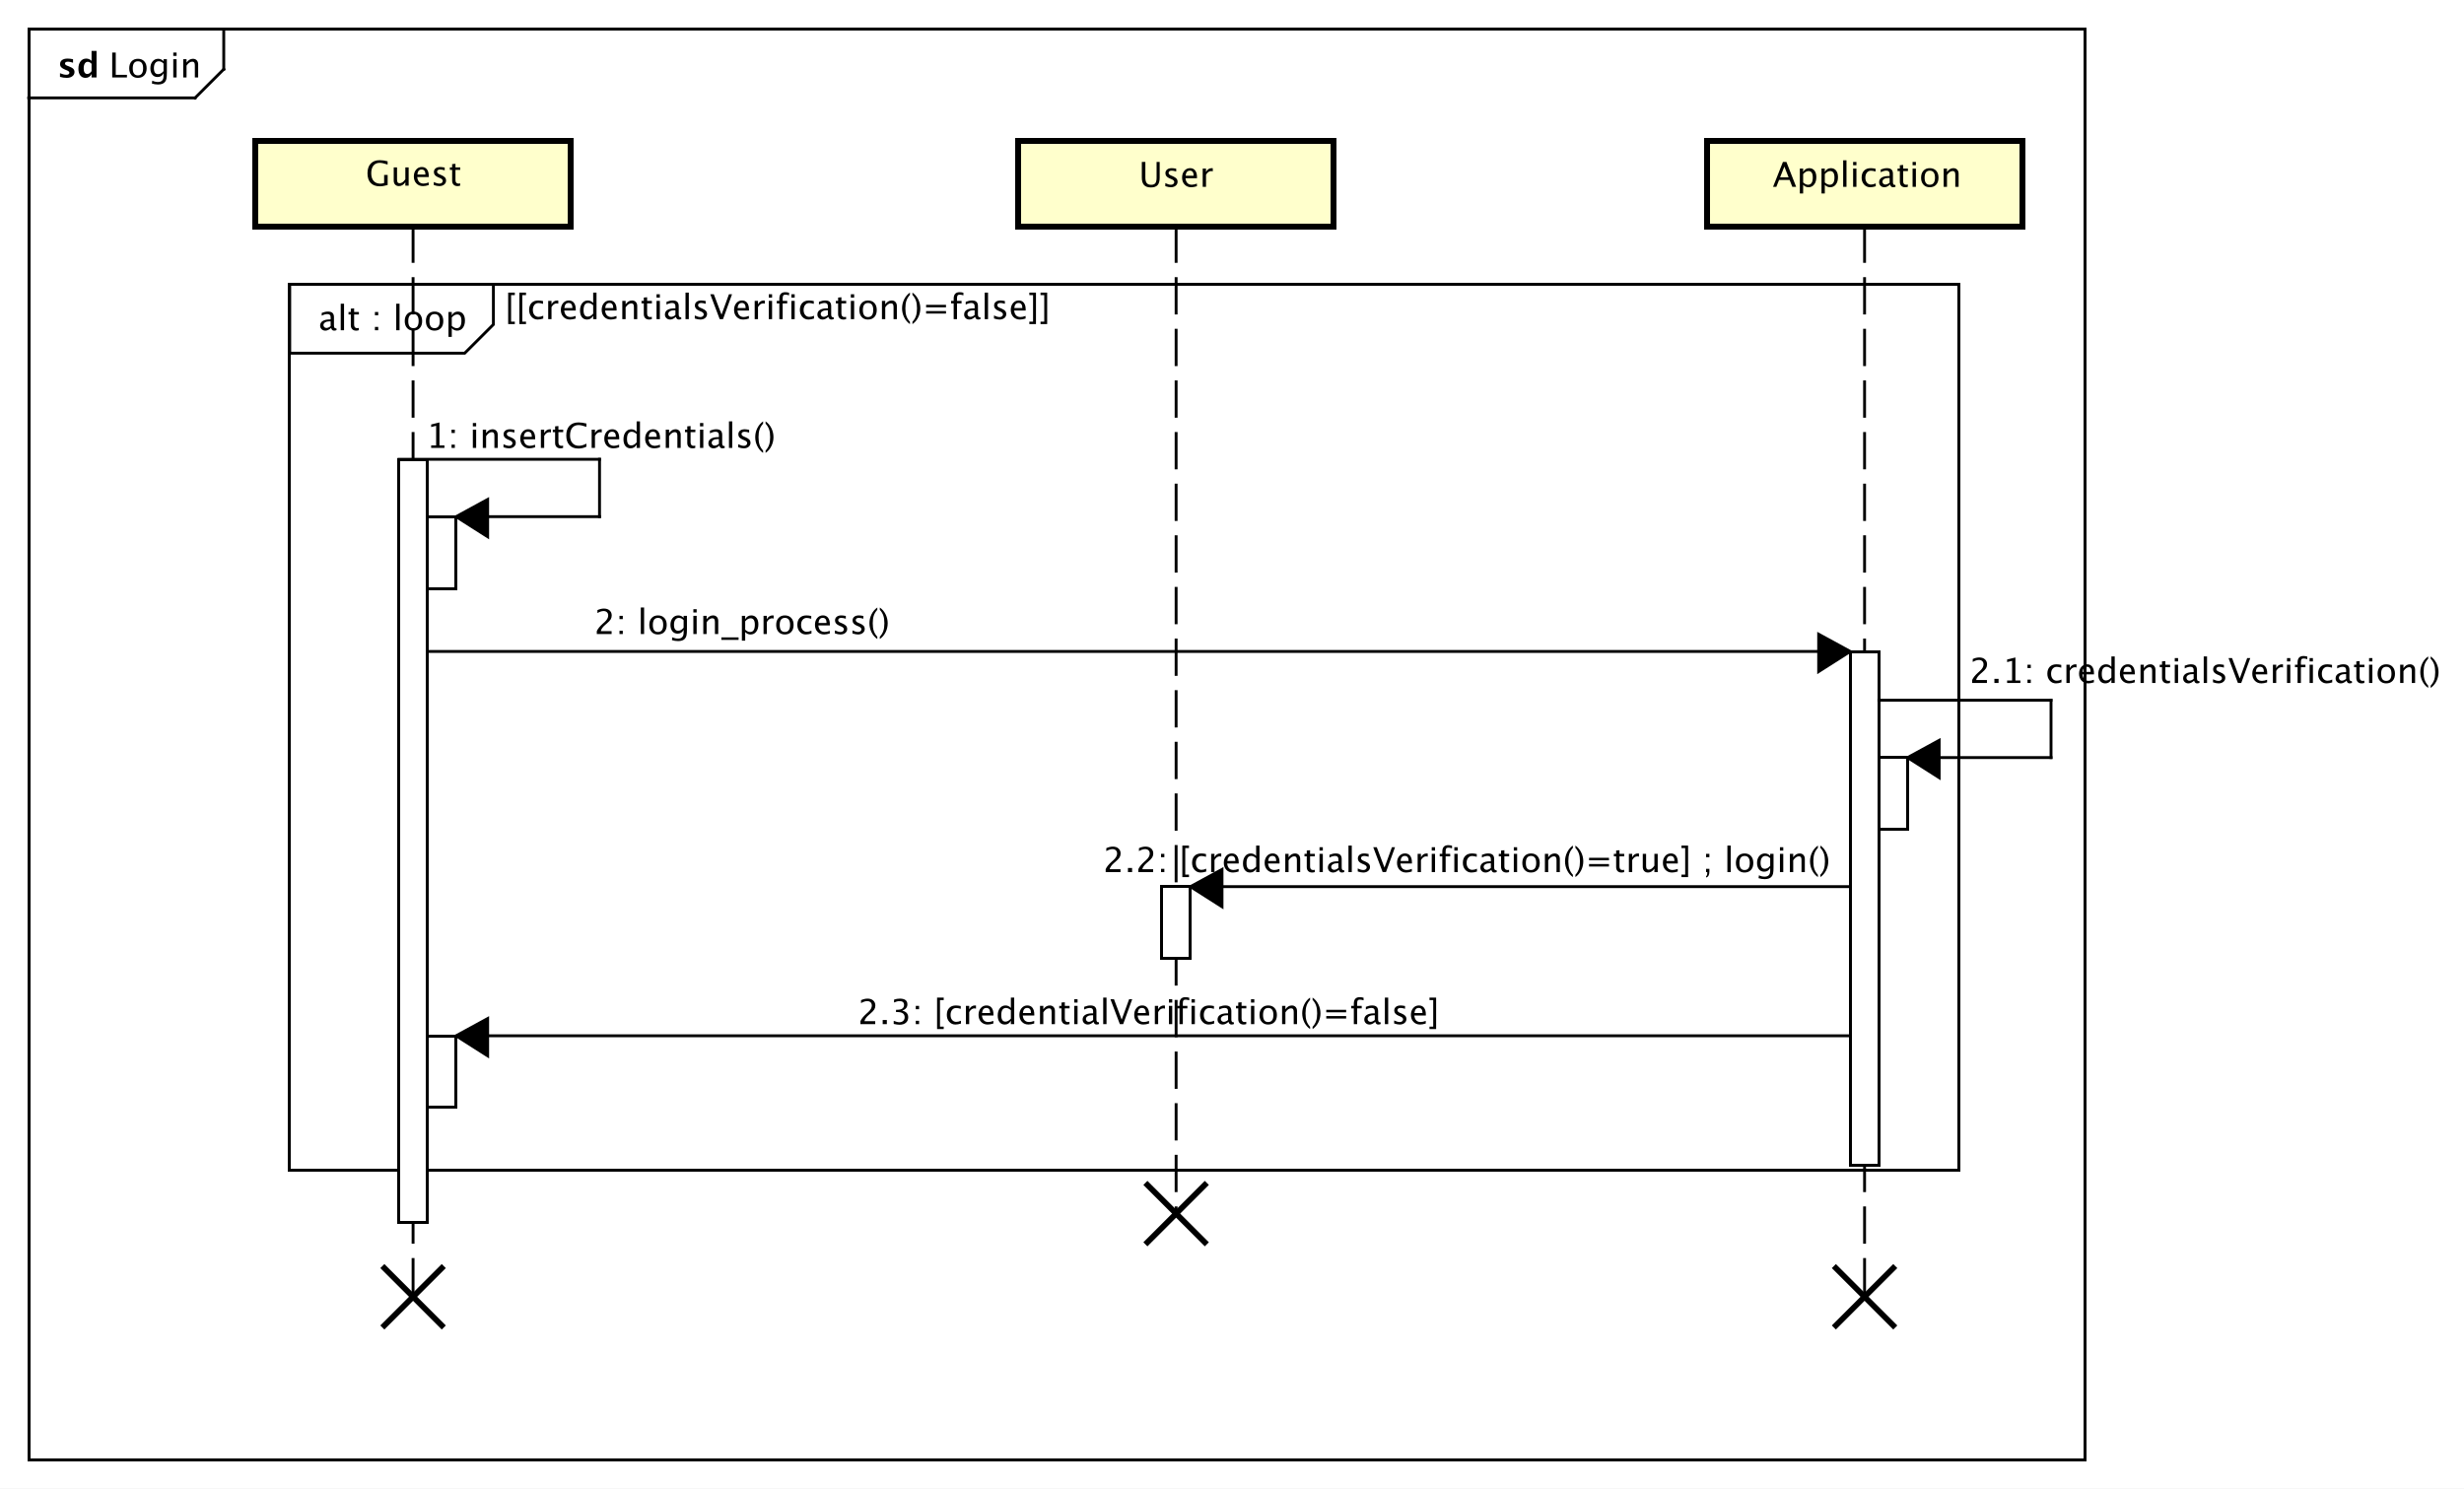 <?xml version="1.0" encoding="UTF-8"?>
<!DOCTYPE svg PUBLIC '-//W3C//DTD SVG 1.0//EN'
          'http://www.w3.org/TR/2001/REC-SVG-20010904/DTD/svg10.dtd'>
<svg xmlns:xlink="http://www.w3.org/1999/xlink" style="fill-opacity:1; color-rendering:auto; color-interpolation:auto; text-rendering:auto; stroke:black; stroke-linecap:square; stroke-miterlimit:10; shape-rendering:auto; stroke-opacity:1; fill:black; stroke-dasharray:none; font-weight:normal; stroke-width:1; font-family:&apos;Dialog&apos;; font-style:normal; stroke-linejoin:miter; font-size:12; stroke-dashoffset:0; image-rendering:auto;" width="1145" height="692" xmlns="http://www.w3.org/2000/svg"
><rect width="100%" height="100%" fill="#808080" stroke="none"/><!--Generated by the Batik Graphics2D SVG Generator--><defs id="genericDefs"
  /><g
  ><defs id="defs1"
    ><clipPath clipPathUnits="userSpaceOnUse" id="clipPath1"
      ><path d="M0 0 L1145 0 L1145 692 L0 692 L0 0 Z"
      /></clipPath
      ><clipPath clipPathUnits="userSpaceOnUse" id="clipPath2"
      ><path d="M0 -19.133 L858.75 -19.133 L858.75 499.867 L0 499.867 L0 -19.133 Z"
      /></clipPath
      ><clipPath clipPathUnits="userSpaceOnUse" id="clipPath3"
      ><path d="M-38 -27 L820.75 -27 L820.75 492 L-38 492 L-38 -27 Z"
      /></clipPath
      ><clipPath clipPathUnits="userSpaceOnUse" id="clipPath4"
      ><path d="M-20 -27 L838.75 -27 L838.75 492 L-20 492 L-20 -27 Z"
      /></clipPath
      ><clipPath clipPathUnits="userSpaceOnUse" id="clipPath5"
      ><path d="M-397 -65.133 L461.75 -65.133 L461.75 453.867 L-397 453.867 L-397 -65.133 Z"
      /></clipPath
      ><clipPath clipPathUnits="userSpaceOnUse" id="clipPath6"
      ><path d="M-618 -65.133 L240.75 -65.133 L240.75 453.867 L-618 453.867 L-618 -65.133 Z"
      /></clipPath
      ><clipPath clipPathUnits="userSpaceOnUse" id="clipPath7"
      ><path d="M-127.5 -53.133 L731.25 -53.133 L731.25 465.867 L-127.5 465.867 L-127.5 -53.133 Z"
      /></clipPath
      ><clipPath clipPathUnits="userSpaceOnUse" id="clipPath8"
      ><path d="M-176 -111.266 L682.75 -111.266 L682.75 407.734 L-176 407.734 L-176 -111.266 Z"
      /></clipPath
      ><clipPath clipPathUnits="userSpaceOnUse" id="clipPath9"
      ><path d="M-111 -115.133 L747.75 -115.133 L747.75 403.867 L-111 403.867 L-111 -115.133 Z"
      /></clipPath
      ><clipPath clipPathUnits="userSpaceOnUse" id="clipPath10"
      ><path d="M-148.5 -156.166 L710.25 -156.166 L710.25 362.834 L-148.5 362.834 L-148.5 -156.166 Z"
      /></clipPath
      ><clipPath clipPathUnits="userSpaceOnUse" id="clipPath11"
      ><path d="M-207.05 -221.066 L651.7 -221.066 L651.7 297.934 L-207.05 297.934 L-207.05 -221.066 Z"
      /></clipPath
      ><clipPath clipPathUnits="userSpaceOnUse" id="clipPath12"
      ><path d="M-686.5 -238.116 L172.25 -238.116 L172.25 280.884 L-686.5 280.884 L-686.5 -238.116 Z"
      /></clipPath
      ><clipPath clipPathUnits="userSpaceOnUse" id="clipPath13"
      ><path d="M-384.45 -304.066 L474.3 -304.066 L474.3 214.934 L-384.45 214.934 L-384.45 -304.066 Z"
      /></clipPath
      ><clipPath clipPathUnits="userSpaceOnUse" id="clipPath14"
      ><path d="M-298.95 -357.066 L559.8 -357.066 L559.8 161.934 L-298.95 161.934 L-298.95 -357.066 Z"
      /></clipPath
    ></defs
    ><g style="fill:white; stroke:white;"
    ><rect x="0" y="0" width="1145" style="clip-path:url(#clipPath1); stroke:none;" height="692"
    /></g
    ><g style="text-rendering:geometricPrecision; shape-rendering:crispEdges;" transform="scale(1.333,1.333) translate(0,19.133)"
    ><rect x="10" y="-9.133" width="717" style="fill:none; clip-path:url(#clipPath2);" height="499.133"
      /><line x1="78" x2="78" y1="-8.133" style="clip-path:url(#clipPath2); fill:none; text-rendering:optimizeLegibility; shape-rendering:auto;" y2="5"
      /><line x1="78" x2="68" y1="5" style="clip-path:url(#clipPath2); fill:none; text-rendering:optimizeLegibility; shape-rendering:auto;" y2="15"
      /><line x1="68" x2="10" y1="15" style="clip-path:url(#clipPath2); fill:none; text-rendering:optimizeLegibility; shape-rendering:auto;" y2="15"
    /></g
    ><g style="font-family:sans-serif; text-rendering:optimizeLegibility;" transform="matrix(1.333,0,0,1.333,0,25.51) translate(38,7.867)"
    ><path d="M1.119 0 L1.119 -8.672 L2.35 -8.672 L2.35 -0.92 L6.252 -0.92 L6.252 0 ZM10.043 0.146 Q8.678 0.146 7.863 -0.759 Q7.049 -1.664 7.049 -3.182 Q7.049 -4.717 7.866 -5.61 Q8.684 -6.504 10.084 -6.504 Q11.484 -6.504 12.302 -5.61 Q13.119 -4.717 13.119 -3.193 Q13.119 -1.635 12.299 -0.744 Q11.479 0.146 10.043 0.146 ZM10.06 -0.721 Q11.895 -0.721 11.895 -3.193 Q11.895 -5.637 10.084 -5.637 Q8.279 -5.637 8.279 -3.182 Q8.279 -0.721 10.06 -0.721 ZM14.947 2.115 L15.082 1.113 Q16.084 1.588 17.057 1.588 Q19.008 1.588 19.008 -0.48 L19.008 -1.482 Q18.369 -0.146 16.91 -0.146 Q15.768 -0.146 15.094 -0.979 Q14.42 -1.81 14.42 -3.223 Q14.42 -4.676 15.188 -5.59 Q15.955 -6.504 17.174 -6.504 Q18.24 -6.504 19.008 -5.637 L19.008 -6.363 L20.168 -6.363 L20.168 -1.734 Q20.168 -0.24 20.013 0.477 Q19.857 1.195 19.43 1.652 Q18.674 2.455 17.08 2.455 Q15.967 2.455 14.947 2.115 ZM19.008 -2.203 L19.008 -4.846 Q18.246 -5.637 17.35 -5.637 Q16.553 -5.637 16.102 -4.998 Q15.65 -4.359 15.65 -3.246 Q15.65 -1.154 17.121 -1.154 Q18.123 -1.154 19.008 -2.203 ZM22.406 0 L22.406 -6.363 L23.561 -6.363 L23.561 0 ZM22.406 -7.518 L22.406 -8.672 L23.561 -8.672 L23.561 -7.518 ZM25.875 0 L25.875 -6.363 L27.029 -6.363 L27.029 -5.168 Q27.943 -6.504 29.268 -6.504 Q30.094 -6.504 30.586 -5.979 Q31.078 -5.455 31.078 -4.57 L31.078 0 L29.924 0 L29.924 -4.195 Q29.924 -4.904 29.716 -5.206 Q29.508 -5.508 29.027 -5.508 Q27.967 -5.508 27.029 -4.119 L27.029 0 Z" style="stroke:none; clip-path:url(#clipPath3);"
    /></g
    ><g style="text-rendering:optimizeLegibility; font-weight:bold; font-family:sans-serif;" transform="matrix(1.333,0,0,1.333,0,25.51) translate(20,7.867)"
    ><path d="M0.914 -0.205 L0.914 -1.477 Q2.203 -0.938 3.117 -0.938 Q4.184 -0.938 4.184 -1.664 Q4.184 -2.133 3.305 -2.484 L2.719 -2.719 Q1.764 -3.106 1.353 -3.551 Q0.943 -3.996 0.943 -4.652 Q0.943 -5.566 1.641 -6.073 Q2.338 -6.58 3.592 -6.58 Q4.377 -6.58 5.461 -6.352 L5.461 -5.133 Q4.418 -5.496 3.732 -5.496 Q2.654 -5.496 2.654 -4.828 Q2.654 -4.389 3.451 -4.084 L3.955 -3.891 Q5.086 -3.463 5.528 -3.023 Q5.971 -2.584 5.971 -1.893 Q5.971 -0.984 5.218 -0.419 Q4.465 0.146 3.258 0.146 Q2.098 0.146 0.914 -0.205 ZM11.918 0 L11.918 -1.213 Q11.25 0.146 9.815 0.146 Q8.654 0.146 7.992 -0.703 Q7.33 -1.553 7.33 -3.041 Q7.33 -4.658 8.077 -5.619 Q8.824 -6.58 10.084 -6.58 Q11.092 -6.58 11.918 -5.783 L11.918 -9.252 L13.658 -9.252 L13.658 0 ZM11.918 -4.752 Q11.291 -5.455 10.576 -5.455 Q9.938 -5.455 9.557 -4.84 Q9.176 -4.225 9.176 -3.188 Q9.176 -1.213 10.441 -1.213 Q11.215 -1.213 11.918 -2.203 Z" style="stroke:none; clip-path:url(#clipPath4);"
    /></g
    ><g transform="matrix(1.333,0,0,1.333,0,25.51)" style="text-rendering:optimizeLegibility; stroke-dasharray:12,6; font-weight:bold; font-family:sans-serif; stroke-linecap:butt;"
    ><line x1="410" x2="410" y1="60" style="fill:none; clip-path:url(#clipPath2);" y2="404"
    /></g
    ><g transform="matrix(1.333,0,0,1.333,0,25.51)" style="fill:rgb(255,255,204); text-rendering:geometricPrecision; font-family:sans-serif; shape-rendering:crispEdges; stroke:rgb(255,255,204); font-weight:bold; stroke-width:2;"
    ><rect x="355" y="30" width="110" style="clip-path:url(#clipPath2); stroke:none;" height="30"
      /><rect x="355" y="30" width="110" style="clip-path:url(#clipPath2); fill:none; stroke:black;" height="30"
    /></g
    ><g style="text-rendering:optimizeLegibility; stroke-width:2; font-family:sans-serif;" transform="matrix(1.333,0,0,1.333,0,25.51) translate(397,46)"
    ><path d="M1.049 -8.672 L2.279 -8.672 L2.279 -3.199 Q2.279 -1.893 2.763 -1.298 Q3.246 -0.703 4.301 -0.703 Q5.332 -0.703 5.763 -1.263 Q6.193 -1.822 6.193 -3.158 L6.193 -8.672 L7.271 -8.672 L7.271 -3.176 Q7.271 -1.4 6.542 -0.592 Q5.812 0.217 4.219 0.217 Q2.596 0.217 1.822 -0.621 Q1.049 -1.459 1.049 -3.211 ZM11.156 0.146 Q10.365 0.146 9.234 -0.223 L9.234 -1.283 Q10.365 -0.721 11.203 -0.721 Q11.701 -0.721 12.029 -0.99 Q12.357 -1.26 12.357 -1.664 Q12.357 -2.256 11.438 -2.643 L10.764 -2.93 Q9.27 -3.551 9.27 -4.717 Q9.27 -5.549 9.858 -6.026 Q10.447 -6.504 11.473 -6.504 Q12.006 -6.504 12.791 -6.357 L13.031 -6.311 L13.031 -5.35 Q12.065 -5.637 11.496 -5.637 Q10.383 -5.637 10.383 -4.828 Q10.383 -4.307 11.227 -3.949 L11.783 -3.715 Q12.727 -3.316 13.119 -2.874 Q13.512 -2.432 13.512 -1.77 Q13.512 -0.932 12.85 -0.393 Q12.188 0.146 11.156 0.146 ZM20.25 -0.205 Q19.09 0.146 18.264 0.146 Q16.857 0.146 15.97 -0.788 Q15.082 -1.723 15.082 -3.211 Q15.082 -4.658 15.864 -5.584 Q16.646 -6.51 17.865 -6.51 Q19.02 -6.51 19.649 -5.689 Q20.279 -4.869 20.279 -3.357 L20.273 -3 L16.26 -3 Q16.512 -0.732 18.48 -0.732 Q19.201 -0.732 20.25 -1.119 ZM16.312 -3.867 L19.119 -3.867 Q19.119 -5.643 17.795 -5.643 Q16.465 -5.643 16.312 -3.867 ZM22.271 0 L22.271 -6.363 L23.426 -6.363 L23.426 -5.168 Q24.111 -6.504 25.418 -6.504 Q25.594 -6.504 25.787 -6.475 L25.787 -5.396 Q25.488 -5.496 25.26 -5.496 Q24.164 -5.496 23.426 -4.195 L23.426 0 Z" style="stroke:none; clip-path:url(#clipPath5);"
    /></g
    ><g style="text-rendering:optimizeLegibility; stroke-dasharray:12,6; font-family:sans-serif; stroke-linecap:butt;" transform="matrix(1.333,0,0,1.333,0,25.51)"
    ><line x1="650" x2="650" y1="60" style="fill:none; clip-path:url(#clipPath2);" y2="433"
    /></g
    ><g transform="matrix(1.333,0,0,1.333,0,25.51)" style="fill:rgb(255,255,204); text-rendering:geometricPrecision; font-family:sans-serif; shape-rendering:crispEdges; stroke:rgb(255,255,204); stroke-width:2;"
    ><rect x="595" y="30" width="110" style="clip-path:url(#clipPath2); stroke:none;" height="30"
      /><rect x="595" y="30" width="110" style="clip-path:url(#clipPath2); fill:none; stroke:black;" height="30"
    /></g
    ><g style="text-rendering:optimizeLegibility; stroke-width:2; font-family:sans-serif;" transform="matrix(1.333,0,0,1.333,0,25.51) translate(618,46)"
    ><path d="M5.514 -3.316 L4.037 -7.055 L2.555 -3.316 ZM6.814 0 L5.871 -2.402 L2.197 -2.402 L1.242 0 L0.1 0 L3.539 -8.672 L4.758 -8.672 L8.145 0 ZM9.434 2.314 L9.434 -6.363 L10.588 -6.363 L10.588 -5.168 Q11.297 -6.504 12.715 -6.504 Q13.863 -6.504 14.523 -5.666 Q15.182 -4.828 15.182 -3.375 Q15.182 -1.793 14.435 -0.823 Q13.688 0.146 12.469 0.146 Q11.338 0.146 10.588 -0.721 L10.588 2.314 ZM10.588 -1.518 Q11.479 -0.721 12.287 -0.721 Q13.951 -0.721 13.951 -3.258 Q13.951 -5.496 12.475 -5.496 Q11.508 -5.496 10.588 -4.447 ZM16.986 2.314 L16.986 -6.363 L18.141 -6.363 L18.141 -5.168 Q18.85 -6.504 20.268 -6.504 Q21.416 -6.504 22.075 -5.666 Q22.734 -4.828 22.734 -3.375 Q22.734 -1.793 21.987 -0.823 Q21.24 0.146 20.021 0.146 Q18.891 0.146 18.141 -0.721 L18.141 2.314 ZM18.141 -1.518 Q19.031 -0.721 19.84 -0.721 Q21.504 -0.721 21.504 -3.258 Q21.504 -5.496 20.027 -5.496 Q19.061 -5.496 18.141 -4.447 ZM24.539 0 L24.539 -9.252 L25.693 -9.252 L25.693 0 ZM28.008 0 L28.008 -6.363 L29.162 -6.363 L29.162 0 ZM28.008 -7.518 L28.008 -8.672 L29.162 -8.672 L29.162 -7.518 ZM33.961 0.146 Q32.672 0.146 31.822 -0.809 Q30.973 -1.764 30.973 -3.217 Q30.973 -4.769 31.814 -5.637 Q32.654 -6.504 34.16 -6.504 Q34.904 -6.504 35.824 -6.299 L35.824 -5.332 Q34.846 -5.619 34.23 -5.619 Q33.346 -5.619 32.81 -4.954 Q32.273 -4.289 32.273 -3.182 Q32.273 -2.109 32.824 -1.447 Q33.375 -0.785 34.266 -0.785 Q35.057 -0.785 35.895 -1.19 L35.895 -0.193 Q34.775 0.146 33.961 0.146 ZM40.904 -0.809 Q39.867 0.146 38.906 0.146 Q38.115 0.146 37.594 -0.349 Q37.072 -0.844 37.072 -1.6 Q37.072 -2.643 37.948 -3.202 Q38.824 -3.762 40.459 -3.762 L40.734 -3.762 L40.734 -4.529 Q40.734 -5.637 39.598 -5.637 Q38.684 -5.637 37.623 -5.074 L37.623 -6.029 Q38.789 -6.504 39.809 -6.504 Q40.875 -6.504 41.382 -6.023 Q41.889 -5.543 41.889 -4.529 L41.889 -1.647 Q41.889 -0.656 42.498 -0.656 Q42.574 -0.656 42.721 -0.68 L42.803 -0.041 Q42.41 0.146 41.935 0.146 Q41.127 0.146 40.904 -0.809 ZM40.734 -1.435 L40.734 -3.082 L40.348 -3.094 Q39.398 -3.094 38.812 -2.733 Q38.227 -2.373 38.227 -1.787 Q38.227 -1.371 38.52 -1.084 Q38.812 -0.797 39.234 -0.797 Q39.955 -0.797 40.734 -1.435 ZM46.16 0.146 Q45.281 0.146 44.789 -0.357 Q44.297 -0.861 44.297 -1.758 L44.297 -5.496 L43.5 -5.496 L43.5 -6.363 L44.297 -6.363 L44.297 -7.518 L45.451 -7.629 L45.451 -6.363 L47.115 -6.363 L47.115 -5.496 L45.451 -5.496 L45.451 -1.969 Q45.451 -0.721 46.529 -0.721 Q46.758 -0.721 47.086 -0.797 L47.086 0 Q46.553 0.146 46.16 0.146 ZM48.738 0 L48.738 -6.363 L49.893 -6.363 L49.893 0 ZM48.738 -7.518 L48.738 -8.672 L49.893 -8.672 L49.893 -7.518 ZM54.697 0.146 Q53.332 0.146 52.518 -0.759 Q51.703 -1.664 51.703 -3.182 Q51.703 -4.717 52.52 -5.61 Q53.338 -6.504 54.738 -6.504 Q56.139 -6.504 56.956 -5.61 Q57.773 -4.717 57.773 -3.193 Q57.773 -1.635 56.953 -0.744 Q56.133 0.146 54.697 0.146 ZM54.715 -0.721 Q56.549 -0.721 56.549 -3.193 Q56.549 -5.637 54.738 -5.637 Q52.934 -5.637 52.934 -3.182 Q52.934 -0.721 54.715 -0.721 ZM59.578 0 L59.578 -6.363 L60.732 -6.363 L60.732 -5.168 Q61.647 -6.504 62.971 -6.504 Q63.797 -6.504 64.289 -5.979 Q64.781 -5.455 64.781 -4.57 L64.781 0 L63.627 0 L63.627 -4.195 Q63.627 -4.904 63.419 -5.206 Q63.211 -5.508 62.73 -5.508 Q61.67 -5.508 60.732 -4.119 L60.732 0 Z" style="stroke:none; clip-path:url(#clipPath6);"
    /></g
    ><g style="text-rendering:optimizeLegibility; stroke-dasharray:12,6; font-family:sans-serif; stroke-linecap:butt;" transform="matrix(1.333,0,0,1.333,0,25.51)"
    ><line x1="144" x2="144" y1="60" style="fill:none; clip-path:url(#clipPath2);" y2="433"
    /></g
    ><g transform="matrix(1.333,0,0,1.333,0,25.51)" style="fill:rgb(255,255,204); text-rendering:geometricPrecision; font-family:sans-serif; shape-rendering:crispEdges; stroke:rgb(255,255,204); stroke-width:2;"
    ><rect x="89" y="30" width="110" style="clip-path:url(#clipPath2); stroke:none;" height="30"
      /><rect x="89" y="30" width="110" style="clip-path:url(#clipPath2); fill:none; stroke:black;" height="30"
    /></g
    ><g style="text-rendering:optimizeLegibility; stroke-width:2; font-family:sans-serif;" transform="matrix(1.333,0,0,1.333,0,25.51) translate(127.5,34)"
    ><path d="M7.635 11.367 Q6.059 11.818 4.887 11.818 Q2.818 11.818 1.714 10.641 Q0.609 9.463 0.609 7.266 Q0.609 5.109 1.728 3.911 Q2.848 2.713 4.869 2.713 Q6.193 2.713 7.623 3.106 L7.623 4.242 Q5.83 3.633 4.875 3.633 Q3.469 3.633 2.692 4.588 Q1.916 5.543 1.916 7.277 Q1.916 8.994 2.748 9.946 Q3.58 10.898 5.08 10.898 Q5.695 10.898 6.41 10.682 L6.41 7.857 L7.635 7.857 ZM13.805 11.602 L13.805 10.406 Q12.885 11.748 11.572 11.748 Q10.74 11.748 10.248 11.224 Q9.756 10.699 9.756 9.809 L9.756 5.238 L10.91 5.238 L10.91 9.434 Q10.91 10.148 11.118 10.45 Q11.326 10.752 11.812 10.752 Q12.867 10.752 13.805 9.363 L13.805 5.238 L14.959 5.238 L14.959 11.602 ZM21.938 11.396 Q20.777 11.748 19.951 11.748 Q18.545 11.748 17.657 10.813 Q16.77 9.879 16.77 8.391 Q16.77 6.943 17.552 6.018 Q18.334 5.092 19.553 5.092 Q20.707 5.092 21.337 5.912 Q21.967 6.732 21.967 8.244 L21.961 8.602 L17.947 8.602 Q18.199 10.869 20.168 10.869 Q20.889 10.869 21.938 10.482 ZM18 7.734 L20.807 7.734 Q20.807 5.959 19.482 5.959 Q18.152 5.959 18 7.734 ZM25.646 11.748 Q24.855 11.748 23.725 11.379 L23.725 10.318 Q24.855 10.881 25.693 10.881 Q26.191 10.881 26.52 10.611 Q26.848 10.342 26.848 9.938 Q26.848 9.346 25.928 8.959 L25.254 8.672 Q23.76 8.051 23.76 6.885 Q23.76 6.053 24.349 5.575 Q24.938 5.098 25.963 5.098 Q26.496 5.098 27.281 5.244 L27.521 5.291 L27.521 6.252 Q26.555 5.965 25.986 5.965 Q24.873 5.965 24.873 6.773 Q24.873 7.295 25.717 7.652 L26.273 7.887 Q27.217 8.285 27.609 8.727 Q28.002 9.17 28.002 9.832 Q28.002 10.67 27.34 11.209 Q26.678 11.748 25.646 11.748 ZM31.986 11.748 Q31.107 11.748 30.615 11.244 Q30.123 10.74 30.123 9.844 L30.123 6.106 L29.326 6.106 L29.326 5.238 L30.123 5.238 L30.123 4.084 L31.277 3.973 L31.277 5.238 L32.941 5.238 L32.941 6.106 L31.277 6.106 L31.277 9.633 Q31.277 10.881 32.355 10.881 Q32.584 10.881 32.912 10.805 L32.912 11.602 Q32.379 11.748 31.986 11.748 Z" style="stroke:none; clip-path:url(#clipPath7);"
    /></g
    ><g style="text-rendering:optimizeLegibility; stroke-width:2; font-family:sans-serif;" transform="matrix(1.333,0,0,1.333,0,25.51)"
    ><line x1="660" x2="640" y1="423" style="fill:none; clip-path:url(#clipPath2);" y2="443"
      /><line x1="640" x2="660" y1="423" style="fill:none; clip-path:url(#clipPath2);" y2="443"
      /><line x1="154" x2="134" y1="423" style="fill:none; clip-path:url(#clipPath2);" y2="443"
      /><line x1="134" x2="154" y1="423" style="fill:none; clip-path:url(#clipPath2);" y2="443"
      /><line x1="420" x2="400" y1="394" style="fill:none; clip-path:url(#clipPath2);" y2="414"
      /><line x1="400" x2="420" y1="394" style="fill:none; clip-path:url(#clipPath2);" y2="414"
    /></g
    ><g style="text-rendering:optimizeLegibility; stroke-width:2; font-family:sans-serif;" transform="matrix(1.333,0,0,1.333,0,25.51) translate(176,92.133)"
    ><path d="M1.154 1.734 L1.154 -9.252 L3.469 -9.252 L3.469 -8.385 L2.168 -8.385 L2.168 0.867 L3.469 0.867 L3.469 1.734 ZM5.057 1.734 L5.057 -9.252 L7.371 -9.252 L7.371 -8.385 L6.07 -8.385 L6.07 0.867 L7.371 0.867 L7.371 1.734 ZM11.443 0.146 Q10.154 0.146 9.305 -0.809 Q8.455 -1.764 8.455 -3.217 Q8.455 -4.769 9.296 -5.637 Q10.137 -6.504 11.643 -6.504 Q12.387 -6.504 13.307 -6.299 L13.307 -5.332 Q12.328 -5.619 11.713 -5.619 Q10.828 -5.619 10.292 -4.954 Q9.756 -4.289 9.756 -3.182 Q9.756 -2.109 10.307 -1.447 Q10.857 -0.785 11.748 -0.785 Q12.539 -0.785 13.377 -1.19 L13.377 -0.193 Q12.258 0.146 11.443 0.146 ZM15.105 0 L15.105 -6.363 L16.26 -6.363 L16.26 -5.168 Q16.945 -6.504 18.252 -6.504 Q18.428 -6.504 18.621 -6.475 L18.621 -5.396 Q18.322 -5.496 18.094 -5.496 Q16.998 -5.496 16.26 -4.195 L16.26 0 ZM24.68 -0.205 Q23.52 0.146 22.693 0.146 Q21.287 0.146 20.399 -0.788 Q19.512 -1.723 19.512 -3.211 Q19.512 -4.658 20.294 -5.584 Q21.076 -6.51 22.295 -6.51 Q23.449 -6.51 24.079 -5.689 Q24.709 -4.869 24.709 -3.357 L24.703 -3 L20.689 -3 Q20.941 -0.732 22.91 -0.732 Q23.631 -0.732 24.68 -1.119 ZM20.742 -3.867 L23.549 -3.867 Q23.549 -5.643 22.225 -5.643 Q20.895 -5.643 20.742 -3.867 ZM30.785 0 L30.785 -1.195 Q30.082 0.146 28.664 0.146 Q27.516 0.146 26.856 -0.691 Q26.197 -1.529 26.197 -2.982 Q26.197 -4.57 26.944 -5.537 Q27.691 -6.504 28.91 -6.504 Q30.041 -6.504 30.785 -5.637 L30.785 -9.252 L31.945 -9.252 L31.945 0 ZM30.785 -4.846 Q29.889 -5.637 29.086 -5.637 Q27.428 -5.637 27.428 -3.1 Q27.428 -0.867 28.904 -0.867 Q29.865 -0.867 30.785 -1.916 ZM38.918 -0.205 Q37.758 0.146 36.932 0.146 Q35.525 0.146 34.638 -0.788 Q33.75 -1.723 33.75 -3.211 Q33.75 -4.658 34.532 -5.584 Q35.315 -6.51 36.533 -6.51 Q37.688 -6.51 38.317 -5.689 Q38.947 -4.869 38.947 -3.357 L38.941 -3 L34.928 -3 Q35.18 -0.732 37.148 -0.732 Q37.869 -0.732 38.918 -1.119 ZM34.98 -3.867 L37.787 -3.867 Q37.787 -5.643 36.463 -5.643 Q35.133 -5.643 34.98 -3.867 ZM40.94 0 L40.94 -6.363 L42.094 -6.363 L42.094 -5.168 Q43.008 -6.504 44.332 -6.504 Q45.158 -6.504 45.65 -5.979 Q46.143 -5.455 46.143 -4.57 L46.143 0 L44.988 0 L44.988 -4.195 Q44.988 -4.904 44.78 -5.206 Q44.572 -5.508 44.092 -5.508 Q43.031 -5.508 42.094 -4.119 L42.094 0 ZM50.297 0.146 Q49.418 0.146 48.926 -0.357 Q48.434 -0.861 48.434 -1.758 L48.434 -5.496 L47.637 -5.496 L47.637 -6.363 L48.434 -6.363 L48.434 -7.518 L49.588 -7.629 L49.588 -6.363 L51.252 -6.363 L51.252 -5.496 L49.588 -5.496 L49.588 -1.969 Q49.588 -0.721 50.666 -0.721 Q50.895 -0.721 51.223 -0.797 L51.223 0 Q50.69 0.146 50.297 0.146 ZM52.875 0 L52.875 -6.363 L54.029 -6.363 L54.029 0 ZM52.875 -7.518 L52.875 -8.672 L54.029 -8.672 L54.029 -7.518 ZM59.625 -0.809 Q58.588 0.146 57.627 0.146 Q56.836 0.146 56.315 -0.349 Q55.793 -0.844 55.793 -1.6 Q55.793 -2.643 56.669 -3.202 Q57.545 -3.762 59.18 -3.762 L59.455 -3.762 L59.455 -4.529 Q59.455 -5.637 58.318 -5.637 Q57.404 -5.637 56.344 -5.074 L56.344 -6.029 Q57.51 -6.504 58.529 -6.504 Q59.596 -6.504 60.102 -6.023 Q60.609 -5.543 60.609 -4.529 L60.609 -1.647 Q60.609 -0.656 61.219 -0.656 Q61.295 -0.656 61.441 -0.68 L61.523 -0.041 Q61.131 0.146 60.656 0.146 Q59.848 0.146 59.625 -0.809 ZM59.455 -1.435 L59.455 -3.082 L59.068 -3.094 Q58.119 -3.094 57.533 -2.733 Q56.947 -2.373 56.947 -1.787 Q56.947 -1.371 57.24 -1.084 Q57.533 -0.797 57.955 -0.797 Q58.676 -0.797 59.455 -1.435 ZM62.971 0 L62.971 -9.252 L64.125 -9.252 L64.125 0 ZM68.127 0.146 Q67.336 0.146 66.205 -0.223 L66.205 -1.283 Q67.336 -0.721 68.174 -0.721 Q68.672 -0.721 69 -0.99 Q69.328 -1.26 69.328 -1.664 Q69.328 -2.256 68.408 -2.643 L67.734 -2.93 Q66.24 -3.551 66.24 -4.717 Q66.24 -5.549 66.829 -6.026 Q67.418 -6.504 68.443 -6.504 Q68.977 -6.504 69.762 -6.357 L70.002 -6.311 L70.002 -5.35 Q69.035 -5.637 68.467 -5.637 Q67.353 -5.637 67.353 -4.828 Q67.353 -4.307 68.197 -3.949 L68.754 -3.715 Q69.697 -3.316 70.09 -2.874 Q70.482 -2.432 70.482 -1.77 Q70.482 -0.932 69.82 -0.393 Q69.158 0.146 68.127 0.146 ZM74.889 0 L71.613 -8.672 L72.844 -8.672 L75.527 -1.57 L78.117 -8.672 L79.195 -8.672 L76.049 0 ZM85.066 -0.205 Q83.906 0.146 83.08 0.146 Q81.674 0.146 80.786 -0.788 Q79.898 -1.723 79.898 -3.211 Q79.898 -4.658 80.681 -5.584 Q81.463 -6.51 82.682 -6.51 Q83.836 -6.51 84.466 -5.689 Q85.096 -4.869 85.096 -3.357 L85.09 -3 L81.076 -3 Q81.328 -0.732 83.297 -0.732 Q84.018 -0.732 85.066 -1.119 ZM81.129 -3.867 L83.936 -3.867 Q83.936 -5.643 82.611 -5.643 Q81.281 -5.643 81.129 -3.867 ZM87.088 0 L87.088 -6.363 L88.242 -6.363 L88.242 -5.168 Q88.928 -6.504 90.234 -6.504 Q90.41 -6.504 90.603 -6.475 L90.603 -5.396 Q90.305 -5.496 90.076 -5.496 Q88.981 -5.496 88.242 -4.195 L88.242 0 ZM91.998 0 L91.998 -6.363 L93.152 -6.363 L93.152 0 ZM91.998 -7.518 L91.998 -8.672 L93.152 -8.672 L93.152 -7.518 ZM96.844 -5.496 L96.844 0 L95.684 0 L95.684 -5.496 L94.781 -5.496 L94.781 -6.363 L95.684 -6.363 L95.684 -7.125 Q95.684 -9.398 97.758 -9.398 Q98.338 -9.398 99.076 -9.205 L99.076 -8.291 Q98.297 -8.531 97.828 -8.531 Q97.26 -8.531 97.052 -8.259 Q96.844 -7.986 96.844 -7.248 L96.844 -6.363 L98.432 -6.363 L98.432 -5.496 ZM99.879 0 L99.879 -6.363 L101.033 -6.363 L101.033 0 ZM99.879 -7.518 L99.879 -8.672 L101.033 -8.672 L101.033 -7.518 ZM105.832 0.146 Q104.543 0.146 103.693 -0.809 Q102.844 -1.764 102.844 -3.217 Q102.844 -4.769 103.685 -5.637 Q104.525 -6.504 106.031 -6.504 Q106.775 -6.504 107.695 -6.299 L107.695 -5.332 Q106.717 -5.619 106.102 -5.619 Q105.217 -5.619 104.681 -4.954 Q104.144 -4.289 104.144 -3.182 Q104.144 -2.109 104.695 -1.447 Q105.246 -0.785 106.137 -0.785 Q106.928 -0.785 107.766 -1.19 L107.766 -0.193 Q106.647 0.146 105.832 0.146 ZM112.775 -0.809 Q111.738 0.146 110.777 0.146 Q109.986 0.146 109.465 -0.349 Q108.943 -0.844 108.943 -1.6 Q108.943 -2.643 109.819 -3.202 Q110.695 -3.762 112.33 -3.762 L112.606 -3.762 L112.606 -4.529 Q112.606 -5.637 111.469 -5.637 Q110.555 -5.637 109.494 -5.074 L109.494 -6.029 Q110.66 -6.504 111.68 -6.504 Q112.746 -6.504 113.253 -6.023 Q113.76 -5.543 113.76 -4.529 L113.76 -1.647 Q113.76 -0.656 114.369 -0.656 Q114.445 -0.656 114.592 -0.68 L114.674 -0.041 Q114.281 0.146 113.807 0.146 Q112.998 0.146 112.775 -0.809 ZM112.606 -1.435 L112.606 -3.082 L112.219 -3.094 Q111.269 -3.094 110.684 -2.733 Q110.098 -2.373 110.098 -1.787 Q110.098 -1.371 110.391 -1.084 Q110.684 -0.797 111.106 -0.797 Q111.826 -0.797 112.606 -1.435 ZM118.031 0.146 Q117.152 0.146 116.66 -0.357 Q116.168 -0.861 116.168 -1.758 L116.168 -5.496 L115.371 -5.496 L115.371 -6.363 L116.168 -6.363 L116.168 -7.518 L117.322 -7.629 L117.322 -6.363 L118.986 -6.363 L118.986 -5.496 L117.322 -5.496 L117.322 -1.969 Q117.322 -0.721 118.4 -0.721 Q118.629 -0.721 118.957 -0.797 L118.957 0 Q118.424 0.146 118.031 0.146 ZM120.609 0 L120.609 -6.363 L121.764 -6.363 L121.764 0 ZM120.609 -7.518 L120.609 -8.672 L121.764 -8.672 L121.764 -7.518 ZM126.568 0.146 Q125.203 0.146 124.389 -0.759 Q123.574 -1.664 123.574 -3.182 Q123.574 -4.717 124.392 -5.61 Q125.209 -6.504 126.609 -6.504 Q128.01 -6.504 128.827 -5.61 Q129.644 -4.717 129.644 -3.193 Q129.644 -1.635 128.824 -0.744 Q128.004 0.146 126.568 0.146 ZM126.586 -0.721 Q128.42 -0.721 128.42 -3.193 Q128.42 -5.637 126.609 -5.637 Q124.805 -5.637 124.805 -3.182 Q124.805 -0.721 126.586 -0.721 ZM131.449 0 L131.449 -6.363 L132.603 -6.363 L132.603 -5.168 Q133.518 -6.504 134.842 -6.504 Q135.668 -6.504 136.16 -5.979 Q136.652 -5.455 136.652 -4.57 L136.652 0 L135.498 0 L135.498 -4.195 Q135.498 -4.904 135.29 -5.206 Q135.082 -5.508 134.602 -5.508 Q133.541 -5.508 132.603 -4.119 L132.603 0 ZM141.211 0.938 L141.211 1.734 Q139.945 0.873 139.204 -0.606 Q138.463 -2.086 138.463 -3.762 Q138.463 -5.432 139.204 -6.911 Q139.945 -8.391 141.211 -9.252 L141.211 -8.455 Q140.35 -7.518 139.983 -6.439 Q139.617 -5.361 139.617 -3.762 Q139.617 -2.156 139.983 -1.078 Q140.35 0 141.211 0.938 ZM142.078 0.938 L142.078 1.734 Q143.344 0.873 144.085 -0.606 Q144.826 -2.086 144.826 -3.762 Q144.826 -5.432 144.085 -6.911 Q143.344 -8.391 142.078 -9.252 L142.078 -8.455 Q142.94 -7.518 143.306 -6.439 Q143.672 -5.361 143.672 -3.762 Q143.672 -2.156 143.306 -1.078 Q142.94 0 142.078 0.938 ZM146.848 -1.951 L146.848 -2.818 L153.785 -2.818 L153.785 -1.951 ZM146.848 -4.119 L146.848 -4.986 L153.785 -4.986 L153.785 -4.119 ZM157.617 -5.496 L157.617 0 L156.457 0 L156.457 -5.496 L155.555 -5.496 L155.555 -6.363 L156.457 -6.363 L156.457 -7.125 Q156.457 -9.398 158.531 -9.398 Q159.111 -9.398 159.85 -9.205 L159.85 -8.291 Q159.07 -8.531 158.602 -8.531 Q158.033 -8.531 157.825 -8.259 Q157.617 -7.986 157.617 -7.248 L157.617 -6.363 L159.205 -6.363 L159.205 -5.496 ZM163.934 -0.809 Q162.897 0.146 161.935 0.146 Q161.144 0.146 160.623 -0.349 Q160.102 -0.844 160.102 -1.6 Q160.102 -2.643 160.977 -3.202 Q161.853 -3.762 163.488 -3.762 L163.764 -3.762 L163.764 -4.529 Q163.764 -5.637 162.627 -5.637 Q161.713 -5.637 160.652 -5.074 L160.652 -6.029 Q161.818 -6.504 162.838 -6.504 Q163.904 -6.504 164.411 -6.023 Q164.918 -5.543 164.918 -4.529 L164.918 -1.647 Q164.918 -0.656 165.527 -0.656 Q165.603 -0.656 165.75 -0.68 L165.832 -0.041 Q165.44 0.146 164.965 0.146 Q164.156 0.146 163.934 -0.809 ZM163.764 -1.435 L163.764 -3.082 L163.377 -3.094 Q162.428 -3.094 161.842 -2.733 Q161.256 -2.373 161.256 -1.787 Q161.256 -1.371 161.549 -1.084 Q161.842 -0.797 162.264 -0.797 Q162.984 -0.797 163.764 -1.435 ZM167.279 0 L167.279 -9.252 L168.434 -9.252 L168.434 0 ZM172.435 0.146 Q171.644 0.146 170.514 -0.223 L170.514 -1.283 Q171.644 -0.721 172.482 -0.721 Q172.981 -0.721 173.309 -0.99 Q173.637 -1.26 173.637 -1.664 Q173.637 -2.256 172.717 -2.643 L172.043 -2.93 Q170.549 -3.551 170.549 -4.717 Q170.549 -5.549 171.138 -6.026 Q171.727 -6.504 172.752 -6.504 Q173.285 -6.504 174.07 -6.357 L174.31 -6.311 L174.31 -5.35 Q173.344 -5.637 172.775 -5.637 Q171.662 -5.637 171.662 -4.828 Q171.662 -4.307 172.506 -3.949 L173.062 -3.715 Q174.006 -3.316 174.398 -2.874 Q174.791 -2.432 174.791 -1.77 Q174.791 -0.932 174.129 -0.393 Q173.467 0.146 172.435 0.146 ZM181.529 -0.205 Q180.369 0.146 179.543 0.146 Q178.137 0.146 177.249 -0.788 Q176.361 -1.723 176.361 -3.211 Q176.361 -4.658 177.144 -5.584 Q177.926 -6.51 179.144 -6.51 Q180.299 -6.51 180.929 -5.689 Q181.559 -4.869 181.559 -3.357 L181.553 -3 L177.539 -3 Q177.791 -0.732 179.76 -0.732 Q180.481 -0.732 181.529 -1.119 ZM177.592 -3.867 L180.398 -3.867 Q180.398 -5.643 179.074 -5.643 Q177.744 -5.643 177.592 -3.867 ZM185.144 1.734 L185.144 -9.252 L182.83 -9.252 L182.83 -8.385 L184.131 -8.385 L184.131 0.867 L182.83 0.867 L182.83 1.734 ZM189.047 1.734 L189.047 -9.252 L186.732 -9.252 L186.732 -8.385 L188.033 -8.385 L188.033 0.867 L186.732 0.867 L186.732 1.734 Z" style="stroke:none; clip-path:url(#clipPath8);"
    /></g
    ><g style="font-family:sans-serif; text-rendering:optimizeLegibility;" transform="matrix(1.333,0,0,1.333,0,25.51)"
    ><polygon style="fill:none; clip-path:url(#clipPath2);" points=" 172 80 172 94 162 104 101 104 101 80"
      /><rect x="101" y="80" width="582" style="clip-path:url(#clipPath2); fill:none; text-rendering:geometricPrecision; shape-rendering:crispEdges;" height="309"
    /></g
    ><g style="font-family:sans-serif; text-rendering:optimizeLegibility;" transform="matrix(1.333,0,0,1.333,0,25.51) translate(111,96)"
    ><path d="M4.436 -0.809 Q3.398 0.146 2.438 0.146 Q1.647 0.146 1.125 -0.349 Q0.604 -0.844 0.604 -1.6 Q0.604 -2.643 1.48 -3.202 Q2.356 -3.762 3.99 -3.762 L4.266 -3.762 L4.266 -4.529 Q4.266 -5.637 3.129 -5.637 Q2.215 -5.637 1.154 -5.074 L1.154 -6.029 Q2.32 -6.504 3.34 -6.504 Q4.406 -6.504 4.913 -6.023 Q5.42 -5.543 5.42 -4.529 L5.42 -1.647 Q5.42 -0.656 6.029 -0.656 Q6.106 -0.656 6.252 -0.68 L6.334 -0.041 Q5.941 0.146 5.467 0.146 Q4.658 0.146 4.436 -0.809 ZM4.266 -1.435 L4.266 -3.082 L3.879 -3.094 Q2.93 -3.094 2.344 -2.733 Q1.758 -2.373 1.758 -1.787 Q1.758 -1.371 2.051 -1.084 Q2.344 -0.797 2.766 -0.797 Q3.486 -0.797 4.266 -1.435 ZM7.781 0 L7.781 -9.252 L8.935 -9.252 L8.935 0 ZM13.16 0.146 Q12.281 0.146 11.789 -0.357 Q11.297 -0.861 11.297 -1.758 L11.297 -5.496 L10.5 -5.496 L10.5 -6.363 L11.297 -6.363 L11.297 -7.518 L12.451 -7.629 L12.451 -6.363 L14.115 -6.363 L14.115 -5.496 L12.451 -5.496 L12.451 -1.969 Q12.451 -0.721 13.529 -0.721 Q13.758 -0.721 14.086 -0.797 L14.086 0 Q13.553 0.146 13.16 0.146 ZM19.699 0 L19.699 -1.154 L20.854 -1.154 L20.854 0 ZM19.699 -5.203 L19.699 -6.363 L20.854 -6.363 L20.854 -5.203 ZM27.129 0 L27.129 -9.252 L28.283 -9.252 L28.283 0 ZM33.088 0.146 Q31.723 0.146 30.908 -0.759 Q30.094 -1.664 30.094 -3.182 Q30.094 -4.717 30.911 -5.61 Q31.729 -6.504 33.129 -6.504 Q34.529 -6.504 35.347 -5.61 Q36.164 -4.717 36.164 -3.193 Q36.164 -1.635 35.344 -0.744 Q34.523 0.146 33.088 0.146 ZM33.105 -0.721 Q34.94 -0.721 34.94 -3.193 Q34.94 -5.637 33.129 -5.637 Q31.324 -5.637 31.324 -3.182 Q31.324 -0.721 33.105 -0.721 ZM40.459 0.146 Q39.094 0.146 38.279 -0.759 Q37.465 -1.664 37.465 -3.182 Q37.465 -4.717 38.282 -5.61 Q39.1 -6.504 40.5 -6.504 Q41.9 -6.504 42.718 -5.61 Q43.535 -4.717 43.535 -3.193 Q43.535 -1.635 42.715 -0.744 Q41.895 0.146 40.459 0.146 ZM40.477 -0.721 Q42.31 -0.721 42.31 -3.193 Q42.31 -5.637 40.5 -5.637 Q38.695 -5.637 38.695 -3.182 Q38.695 -0.721 40.477 -0.721 ZM45.34 2.314 L45.34 -6.363 L46.494 -6.363 L46.494 -5.168 Q47.203 -6.504 48.621 -6.504 Q49.77 -6.504 50.429 -5.666 Q51.088 -4.828 51.088 -3.375 Q51.088 -1.793 50.341 -0.823 Q49.594 0.146 48.375 0.146 Q47.244 0.146 46.494 -0.721 L46.494 2.314 ZM46.494 -1.518 Q47.385 -0.721 48.193 -0.721 Q49.857 -0.721 49.857 -3.258 Q49.857 -5.496 48.381 -5.496 Q47.414 -5.496 46.494 -4.447 Z" style="stroke:none; clip-path:url(#clipPath9);"
    /></g
    ><g transform="matrix(1.333,0,0,1.333,0,25.51)" style="fill:white; text-rendering:geometricPrecision; shape-rendering:crispEdges; font-family:sans-serif; stroke:white;"
    ><rect x="149" y="161" width="10" style="clip-path:url(#clipPath2); stroke:none;" height="25"
      /><rect x="149" y="161" width="10" style="clip-path:url(#clipPath2); fill:none; stroke:black;" height="25"
      /><rect x="139" y="141" width="10" style="clip-path:url(#clipPath2); stroke:none;" height="266"
      /><rect x="139" y="141" width="10" style="clip-path:url(#clipPath2); fill:none; stroke:black;" height="266"
    /></g
    ><g style="font-family:sans-serif; text-rendering:optimizeLegibility;" transform="matrix(1.333,0,0,1.333,0,25.51) translate(148.5,137.034)"
    ><path d="M1.805 0 L1.805 -0.867 L3.539 -0.867 L3.539 -7.711 L1.805 -7.277 L1.805 -8.168 L4.699 -8.889 L4.699 -0.867 L6.434 -0.867 L6.434 0 ZM8.906 0 L8.906 -1.154 L10.06 -1.154 L10.06 0 ZM8.906 -5.203 L8.906 -6.363 L10.06 -6.363 L10.06 -5.203 ZM16.336 0 L16.336 -6.363 L17.49 -6.363 L17.49 0 ZM16.336 -7.518 L16.336 -8.672 L17.49 -8.672 L17.49 -7.518 ZM19.805 0 L19.805 -6.363 L20.959 -6.363 L20.959 -5.168 Q21.873 -6.504 23.197 -6.504 Q24.023 -6.504 24.516 -5.979 Q25.008 -5.455 25.008 -4.57 L25.008 0 L23.854 0 L23.854 -4.195 Q23.854 -4.904 23.645 -5.206 Q23.438 -5.508 22.957 -5.508 Q21.896 -5.508 20.959 -4.119 L20.959 0 ZM28.939 0.146 Q28.148 0.146 27.018 -0.223 L27.018 -1.283 Q28.148 -0.721 28.986 -0.721 Q29.484 -0.721 29.812 -0.99 Q30.141 -1.26 30.141 -1.664 Q30.141 -2.256 29.221 -2.643 L28.547 -2.93 Q27.053 -3.551 27.053 -4.717 Q27.053 -5.549 27.642 -6.026 Q28.23 -6.504 29.256 -6.504 Q29.789 -6.504 30.574 -6.357 L30.814 -6.311 L30.814 -5.35 Q29.848 -5.637 29.279 -5.637 Q28.166 -5.637 28.166 -4.828 Q28.166 -4.307 29.01 -3.949 L29.566 -3.715 Q30.51 -3.316 30.902 -2.874 Q31.295 -2.432 31.295 -1.77 Q31.295 -0.932 30.633 -0.393 Q29.971 0.146 28.939 0.146 ZM38.033 -0.205 Q36.873 0.146 36.047 0.146 Q34.641 0.146 33.753 -0.788 Q32.865 -1.723 32.865 -3.211 Q32.865 -4.658 33.648 -5.584 Q34.43 -6.51 35.648 -6.51 Q36.803 -6.51 37.433 -5.689 Q38.062 -4.869 38.062 -3.357 L38.057 -3 L34.043 -3 Q34.295 -0.732 36.264 -0.732 Q36.984 -0.732 38.033 -1.119 ZM34.096 -3.867 L36.902 -3.867 Q36.902 -5.643 35.578 -5.643 Q34.248 -5.643 34.096 -3.867 ZM40.055 0 L40.055 -6.363 L41.209 -6.363 L41.209 -5.168 Q41.895 -6.504 43.201 -6.504 Q43.377 -6.504 43.57 -6.475 L43.57 -5.396 Q43.272 -5.496 43.043 -5.496 Q41.947 -5.496 41.209 -4.195 L41.209 0 ZM46.875 0.146 Q45.996 0.146 45.504 -0.357 Q45.012 -0.861 45.012 -1.758 L45.012 -5.496 L44.215 -5.496 L44.215 -6.363 L45.012 -6.363 L45.012 -7.518 L46.166 -7.629 L46.166 -6.363 L47.83 -6.363 L47.83 -5.496 L46.166 -5.496 L46.166 -1.969 Q46.166 -0.721 47.244 -0.721 Q47.473 -0.721 47.801 -0.797 L47.801 0 Q47.268 0.146 46.875 0.146 ZM53.133 0.217 Q51.111 0.217 50.01 -0.97 Q48.908 -2.156 48.908 -4.33 Q48.908 -6.498 50.03 -7.693 Q51.152 -8.889 53.191 -8.889 Q54.357 -8.889 55.922 -8.508 L55.922 -7.354 Q54.141 -7.969 53.174 -7.969 Q51.762 -7.969 50.988 -7.014 Q50.215 -6.059 50.215 -4.318 Q50.215 -2.66 51.041 -1.702 Q51.867 -0.744 53.297 -0.744 Q54.527 -0.744 55.934 -1.5 L55.934 -0.445 Q54.65 0.217 53.133 0.217 ZM57.756 0 L57.756 -6.363 L58.91 -6.363 L58.91 -5.168 Q59.596 -6.504 60.902 -6.504 Q61.078 -6.504 61.272 -6.475 L61.272 -5.396 Q60.973 -5.496 60.744 -5.496 Q59.648 -5.496 58.91 -4.195 L58.91 0 ZM67.33 -0.205 Q66.17 0.146 65.344 0.146 Q63.938 0.146 63.05 -0.788 Q62.162 -1.723 62.162 -3.211 Q62.162 -4.658 62.944 -5.584 Q63.727 -6.51 64.945 -6.51 Q66.1 -6.51 66.73 -5.689 Q67.359 -4.869 67.359 -3.357 L67.353 -3 L63.34 -3 Q63.592 -0.732 65.561 -0.732 Q66.281 -0.732 67.33 -1.119 ZM63.393 -3.867 L66.199 -3.867 Q66.199 -5.643 64.875 -5.643 Q63.545 -5.643 63.393 -3.867 ZM73.436 0 L73.436 -1.195 Q72.732 0.146 71.314 0.146 Q70.166 0.146 69.507 -0.691 Q68.848 -1.529 68.848 -2.982 Q68.848 -4.57 69.595 -5.537 Q70.342 -6.504 71.561 -6.504 Q72.691 -6.504 73.436 -5.637 L73.436 -9.252 L74.596 -9.252 L74.596 0 ZM73.436 -4.846 Q72.539 -5.637 71.736 -5.637 Q70.078 -5.637 70.078 -3.1 Q70.078 -0.867 71.555 -0.867 Q72.516 -0.867 73.436 -1.916 ZM81.568 -0.205 Q80.408 0.146 79.582 0.146 Q78.176 0.146 77.288 -0.788 Q76.4 -1.723 76.4 -3.211 Q76.4 -4.658 77.183 -5.584 Q77.965 -6.51 79.184 -6.51 Q80.338 -6.51 80.968 -5.689 Q81.598 -4.869 81.598 -3.357 L81.592 -3 L77.578 -3 Q77.83 -0.732 79.799 -0.732 Q80.519 -0.732 81.568 -1.119 ZM77.631 -3.867 L80.438 -3.867 Q80.438 -5.643 79.113 -5.643 Q77.783 -5.643 77.631 -3.867 ZM83.59 0 L83.59 -6.363 L84.744 -6.363 L84.744 -5.168 Q85.658 -6.504 86.982 -6.504 Q87.809 -6.504 88.301 -5.979 Q88.793 -5.455 88.793 -4.57 L88.793 0 L87.639 0 L87.639 -4.195 Q87.639 -4.904 87.431 -5.206 Q87.223 -5.508 86.742 -5.508 Q85.682 -5.508 84.744 -4.119 L84.744 0 ZM92.947 0.146 Q92.068 0.146 91.576 -0.357 Q91.084 -0.861 91.084 -1.758 L91.084 -5.496 L90.287 -5.496 L90.287 -6.363 L91.084 -6.363 L91.084 -7.518 L92.238 -7.629 L92.238 -6.363 L93.902 -6.363 L93.902 -5.496 L92.238 -5.496 L92.238 -1.969 Q92.238 -0.721 93.316 -0.721 Q93.545 -0.721 93.873 -0.797 L93.873 0 Q93.34 0.146 92.947 0.146 ZM95.525 0 L95.525 -6.363 L96.68 -6.363 L96.68 0 ZM95.525 -7.518 L95.525 -8.672 L96.68 -8.672 L96.68 -7.518 ZM102.275 -0.809 Q101.238 0.146 100.277 0.146 Q99.486 0.146 98.965 -0.349 Q98.443 -0.844 98.443 -1.6 Q98.443 -2.643 99.319 -3.202 Q100.195 -3.762 101.83 -3.762 L102.106 -3.762 L102.106 -4.529 Q102.106 -5.637 100.969 -5.637 Q100.055 -5.637 98.994 -5.074 L98.994 -6.029 Q100.16 -6.504 101.18 -6.504 Q102.246 -6.504 102.753 -6.023 Q103.26 -5.543 103.26 -4.529 L103.26 -1.647 Q103.26 -0.656 103.869 -0.656 Q103.945 -0.656 104.092 -0.68 L104.174 -0.041 Q103.781 0.146 103.307 0.146 Q102.498 0.146 102.275 -0.809 ZM102.106 -1.435 L102.106 -3.082 L101.719 -3.094 Q100.769 -3.094 100.184 -2.733 Q99.598 -2.373 99.598 -1.787 Q99.598 -1.371 99.891 -1.084 Q100.184 -0.797 100.606 -0.797 Q101.326 -0.797 102.106 -1.435 ZM105.621 0 L105.621 -9.252 L106.775 -9.252 L106.775 0 ZM110.777 0.146 Q109.986 0.146 108.856 -0.223 L108.856 -1.283 Q109.986 -0.721 110.824 -0.721 Q111.322 -0.721 111.65 -0.99 Q111.978 -1.26 111.978 -1.664 Q111.978 -2.256 111.059 -2.643 L110.385 -2.93 Q108.891 -3.551 108.891 -4.717 Q108.891 -5.549 109.48 -6.026 Q110.068 -6.504 111.094 -6.504 Q111.627 -6.504 112.412 -6.357 L112.652 -6.311 L112.652 -5.35 Q111.686 -5.637 111.117 -5.637 Q110.004 -5.637 110.004 -4.828 Q110.004 -4.307 110.848 -3.949 L111.404 -3.715 Q112.348 -3.316 112.74 -2.874 Q113.133 -2.432 113.133 -1.77 Q113.133 -0.932 112.471 -0.393 Q111.809 0.146 110.777 0.146 ZM117.522 0.938 L117.522 1.734 Q116.256 0.873 115.515 -0.606 Q114.773 -2.086 114.773 -3.762 Q114.773 -5.432 115.515 -6.911 Q116.256 -8.391 117.522 -9.252 L117.522 -8.455 Q116.66 -7.518 116.294 -6.439 Q115.928 -5.361 115.928 -3.762 Q115.928 -2.156 116.294 -1.078 Q116.66 0 117.522 0.938 ZM118.389 0.938 L118.389 1.734 Q119.654 0.873 120.395 -0.606 Q121.137 -2.086 121.137 -3.762 Q121.137 -5.432 120.395 -6.911 Q119.654 -8.391 118.389 -9.252 L118.389 -8.455 Q119.25 -7.518 119.616 -6.439 Q119.982 -5.361 119.982 -3.762 Q119.982 -2.156 119.616 -1.078 Q119.25 0 118.389 0.938 Z" style="stroke:none; clip-path:url(#clipPath10);"
    /></g
    ><g style="font-family:sans-serif; text-rendering:optimizeLegibility;" transform="matrix(1.333,0,0,1.333,0,25.51)"
    ><line x1="139.1" x2="209" y1="141" style="fill:none; clip-path:url(#clipPath2);" y2="141"
      /><line x1="209" x2="209" y1="141" style="fill:none; clip-path:url(#clipPath2);" y2="161"
      /><line x1="209" x2="170.158" y1="161" style="fill:none; clip-path:url(#clipPath2);" y2="161"
      /><polygon style="clip-path:url(#clipPath2); stroke:none;" points=" 159 161 170 168 170 155"
      /><polygon style="fill:none; clip-path:url(#clipPath2);" points=" 159 161 170 168 170 155"
    /></g
    ><g transform="matrix(1.333,0,0,1.333,0,25.51)" style="fill:white; text-rendering:geometricPrecision; shape-rendering:crispEdges; font-family:sans-serif; stroke:white;"
    ><rect x="655" y="245" width="10" style="clip-path:url(#clipPath2); stroke:none;" height="25"
      /><rect x="655" y="245" width="10" style="clip-path:url(#clipPath2); fill:none; stroke:black;" height="25"
      /><rect x="645" y="208" width="10" style="clip-path:url(#clipPath2); stroke:none;" height="179"
      /><rect x="645" y="208" width="10" style="clip-path:url(#clipPath2); fill:none; stroke:black;" height="179"
    /></g
    ><g style="font-family:sans-serif; text-rendering:optimizeLegibility;" transform="matrix(1.333,0,0,1.333,0,25.51) translate(207.05,201.934)"
    ><path d="M0.996 0 L0.996 -1.014 Q1.5 -2.191 3.035 -3.58 L3.697 -4.172 Q4.975 -5.326 4.975 -6.463 Q4.975 -7.189 4.538 -7.606 Q4.102 -8.021 3.34 -8.021 Q2.438 -8.021 1.213 -7.324 L1.213 -8.344 Q2.367 -8.889 3.504 -8.889 Q4.723 -8.889 5.461 -8.232 Q6.199 -7.576 6.199 -6.492 Q6.199 -5.713 5.827 -5.109 Q5.455 -4.506 4.441 -3.644 L3.996 -3.264 Q2.607 -2.086 2.391 -1.014 L6.158 -1.014 L6.158 0 ZM8.906 0 L8.906 -1.154 L10.06 -1.154 L10.06 0 ZM8.906 -5.203 L8.906 -6.363 L10.06 -6.363 L10.06 -5.203 ZM16.336 0 L16.336 -9.252 L17.49 -9.252 L17.49 0 ZM22.295 0.146 Q20.93 0.146 20.115 -0.759 Q19.301 -1.664 19.301 -3.182 Q19.301 -4.717 20.118 -5.61 Q20.936 -6.504 22.336 -6.504 Q23.736 -6.504 24.554 -5.61 Q25.371 -4.717 25.371 -3.193 Q25.371 -1.635 24.551 -0.744 Q23.73 0.146 22.295 0.146 ZM22.312 -0.721 Q24.146 -0.721 24.146 -3.193 Q24.146 -5.637 22.336 -5.637 Q20.531 -5.637 20.531 -3.182 Q20.531 -0.721 22.312 -0.721 ZM27.199 2.115 L27.334 1.113 Q28.336 1.588 29.309 1.588 Q31.26 1.588 31.26 -0.48 L31.26 -1.482 Q30.621 -0.146 29.162 -0.146 Q28.02 -0.146 27.346 -0.979 Q26.672 -1.81 26.672 -3.223 Q26.672 -4.676 27.439 -5.59 Q28.207 -6.504 29.426 -6.504 Q30.492 -6.504 31.26 -5.637 L31.26 -6.363 L32.42 -6.363 L32.42 -1.734 Q32.42 -0.24 32.265 0.477 Q32.109 1.195 31.682 1.652 Q30.926 2.455 29.332 2.455 Q28.219 2.455 27.199 2.115 ZM31.26 -2.203 L31.26 -4.846 Q30.498 -5.637 29.602 -5.637 Q28.805 -5.637 28.354 -4.998 Q27.902 -4.359 27.902 -3.246 Q27.902 -1.154 29.373 -1.154 Q30.375 -1.154 31.26 -2.203 ZM34.658 0 L34.658 -6.363 L35.812 -6.363 L35.812 0 ZM34.658 -7.518 L34.658 -8.672 L35.812 -8.672 L35.812 -7.518 ZM38.127 0 L38.127 -6.363 L39.281 -6.363 L39.281 -5.168 Q40.195 -6.504 41.52 -6.504 Q42.346 -6.504 42.838 -5.979 Q43.33 -5.455 43.33 -4.57 L43.33 0 L42.176 0 L42.176 -4.195 Q42.176 -4.904 41.968 -5.206 Q41.76 -5.508 41.279 -5.508 Q40.219 -5.508 39.281 -4.119 L39.281 0 ZM44.42 2.022 L44.42 1.154 L50.42 1.154 L50.42 2.022 ZM51.574 2.314 L51.574 -6.363 L52.728 -6.363 L52.728 -5.168 Q53.438 -6.504 54.855 -6.504 Q56.004 -6.504 56.663 -5.666 Q57.322 -4.828 57.322 -3.375 Q57.322 -1.793 56.575 -0.823 Q55.828 0.146 54.609 0.146 Q53.478 0.146 52.728 -0.721 L52.728 2.314 ZM52.728 -1.518 Q53.619 -0.721 54.428 -0.721 Q56.092 -0.721 56.092 -3.258 Q56.092 -5.496 54.615 -5.496 Q53.648 -5.496 52.728 -4.447 ZM59.127 0 L59.127 -6.363 L60.281 -6.363 L60.281 -5.168 Q60.967 -6.504 62.273 -6.504 Q62.449 -6.504 62.643 -6.475 L62.643 -5.396 Q62.344 -5.496 62.115 -5.496 Q61.02 -5.496 60.281 -4.195 L60.281 0 ZM66.527 0.146 Q65.162 0.146 64.348 -0.759 Q63.533 -1.664 63.533 -3.182 Q63.533 -4.717 64.351 -5.61 Q65.168 -6.504 66.568 -6.504 Q67.969 -6.504 68.786 -5.61 Q69.603 -4.717 69.603 -3.193 Q69.603 -1.635 68.783 -0.744 Q67.963 0.146 66.527 0.146 ZM66.545 -0.721 Q68.379 -0.721 68.379 -3.193 Q68.379 -5.637 66.568 -5.637 Q64.764 -5.637 64.764 -3.182 Q64.764 -0.721 66.545 -0.721 ZM73.893 0.146 Q72.603 0.146 71.754 -0.809 Q70.904 -1.764 70.904 -3.217 Q70.904 -4.769 71.745 -5.637 Q72.586 -6.504 74.092 -6.504 Q74.836 -6.504 75.756 -6.299 L75.756 -5.332 Q74.777 -5.619 74.162 -5.619 Q73.277 -5.619 72.741 -4.954 Q72.205 -4.289 72.205 -3.182 Q72.205 -2.109 72.756 -1.447 Q73.307 -0.785 74.197 -0.785 Q74.988 -0.785 75.826 -1.19 L75.826 -0.193 Q74.707 0.146 73.893 0.146 ZM82.219 -0.205 Q81.059 0.146 80.232 0.146 Q78.826 0.146 77.939 -0.788 Q77.051 -1.723 77.051 -3.211 Q77.051 -4.658 77.833 -5.584 Q78.615 -6.51 79.834 -6.51 Q80.988 -6.51 81.618 -5.689 Q82.248 -4.869 82.248 -3.357 L82.242 -3 L78.228 -3 Q78.481 -0.732 80.449 -0.732 Q81.17 -0.732 82.219 -1.119 ZM78.281 -3.867 L81.088 -3.867 Q81.088 -5.643 79.764 -5.643 Q78.434 -5.643 78.281 -3.867 ZM85.928 0.146 Q85.137 0.146 84.006 -0.223 L84.006 -1.283 Q85.137 -0.721 85.975 -0.721 Q86.473 -0.721 86.801 -0.99 Q87.129 -1.26 87.129 -1.664 Q87.129 -2.256 86.209 -2.643 L85.535 -2.93 Q84.041 -3.551 84.041 -4.717 Q84.041 -5.549 84.63 -6.026 Q85.219 -6.504 86.244 -6.504 Q86.777 -6.504 87.562 -6.357 L87.803 -6.311 L87.803 -5.35 Q86.836 -5.637 86.268 -5.637 Q85.154 -5.637 85.154 -4.828 Q85.154 -4.307 85.998 -3.949 L86.555 -3.715 Q87.498 -3.316 87.891 -2.874 Q88.283 -2.432 88.283 -1.77 Q88.283 -0.932 87.621 -0.393 Q86.959 0.146 85.928 0.146 ZM92.045 0.146 Q91.254 0.146 90.123 -0.223 L90.123 -1.283 Q91.254 -0.721 92.092 -0.721 Q92.59 -0.721 92.918 -0.99 Q93.246 -1.26 93.246 -1.664 Q93.246 -2.256 92.326 -2.643 L91.652 -2.93 Q90.158 -3.551 90.158 -4.717 Q90.158 -5.549 90.747 -6.026 Q91.336 -6.504 92.361 -6.504 Q92.894 -6.504 93.68 -6.357 L93.92 -6.311 L93.92 -5.35 Q92.953 -5.637 92.385 -5.637 Q91.272 -5.637 91.272 -4.828 Q91.272 -4.307 92.115 -3.949 L92.672 -3.715 Q93.615 -3.316 94.008 -2.874 Q94.4 -2.432 94.4 -1.77 Q94.4 -0.932 93.738 -0.393 Q93.076 0.146 92.045 0.146 ZM98.789 0.938 L98.789 1.734 Q97.523 0.873 96.782 -0.606 Q96.041 -2.086 96.041 -3.762 Q96.041 -5.432 96.782 -6.911 Q97.523 -8.391 98.789 -9.252 L98.789 -8.455 Q97.928 -7.518 97.561 -6.439 Q97.195 -5.361 97.195 -3.762 Q97.195 -2.156 97.561 -1.078 Q97.928 0 98.789 0.938 ZM99.656 0.938 L99.656 1.734 Q100.922 0.873 101.663 -0.606 Q102.404 -2.086 102.404 -3.762 Q102.404 -5.432 101.663 -6.911 Q100.922 -8.391 99.656 -9.252 L99.656 -8.455 Q100.518 -7.518 100.884 -6.439 Q101.25 -5.361 101.25 -3.762 Q101.25 -2.156 100.884 -1.078 Q100.518 0 99.656 0.938 Z" style="stroke:none; clip-path:url(#clipPath11);"
    /></g
    ><g style="font-family:sans-serif; text-rendering:optimizeLegibility;" transform="matrix(1.333,0,0,1.333,0,25.51)"
    ><line x1="149" x2="633.842" y1="208" style="fill:none; clip-path:url(#clipPath2);" y2="208"
      /><polygon style="clip-path:url(#clipPath2); stroke:none;" points=" 645 208 634 202 634 215"
      /><polygon style="fill:none; clip-path:url(#clipPath2);" points=" 645 208 634 202 634 215"
    /></g
    ><g style="font-family:sans-serif; text-rendering:optimizeLegibility;" transform="matrix(1.333,0,0,1.333,0,25.51) translate(686.5,218.984)"
    ><path d="M0.996 0 L0.996 -1.014 Q1.5 -2.191 3.035 -3.58 L3.697 -4.172 Q4.975 -5.326 4.975 -6.463 Q4.975 -7.189 4.538 -7.606 Q4.102 -8.021 3.34 -8.021 Q2.438 -8.021 1.213 -7.324 L1.213 -8.344 Q2.367 -8.889 3.504 -8.889 Q4.723 -8.889 5.461 -8.232 Q6.199 -7.576 6.199 -6.492 Q6.199 -5.713 5.827 -5.109 Q5.455 -4.506 4.441 -3.644 L3.996 -3.264 Q2.607 -2.086 2.391 -1.014 L6.158 -1.014 L6.158 0 ZM8.76 0 L8.76 -1.447 L10.207 -1.447 L10.207 0 ZM13.19 0 L13.19 -0.867 L14.924 -0.867 L14.924 -7.711 L13.19 -7.277 L13.19 -8.168 L16.084 -8.889 L16.084 -0.867 L17.818 -0.867 L17.818 0 ZM20.291 0 L20.291 -1.154 L21.445 -1.154 L21.445 0 ZM20.291 -5.203 L20.291 -6.363 L21.445 -6.363 L21.445 -5.203 ZM30.205 0.146 Q28.916 0.146 28.066 -0.809 Q27.217 -1.764 27.217 -3.217 Q27.217 -4.769 28.058 -5.637 Q28.898 -6.504 30.404 -6.504 Q31.148 -6.504 32.068 -6.299 L32.068 -5.332 Q31.09 -5.619 30.475 -5.619 Q29.59 -5.619 29.054 -4.954 Q28.518 -4.289 28.518 -3.182 Q28.518 -2.109 29.068 -1.447 Q29.619 -0.785 30.51 -0.785 Q31.301 -0.785 32.139 -1.19 L32.139 -0.193 Q31.02 0.146 30.205 0.146 ZM33.867 0 L33.867 -6.363 L35.022 -6.363 L35.022 -5.168 Q35.707 -6.504 37.014 -6.504 Q37.19 -6.504 37.383 -6.475 L37.383 -5.396 Q37.084 -5.496 36.855 -5.496 Q35.76 -5.496 35.022 -4.195 L35.022 0 ZM43.441 -0.205 Q42.281 0.146 41.455 0.146 Q40.049 0.146 39.161 -0.788 Q38.273 -1.723 38.273 -3.211 Q38.273 -4.658 39.056 -5.584 Q39.838 -6.51 41.057 -6.51 Q42.211 -6.51 42.841 -5.689 Q43.471 -4.869 43.471 -3.357 L43.465 -3 L39.451 -3 Q39.703 -0.732 41.672 -0.732 Q42.393 -0.732 43.441 -1.119 ZM39.504 -3.867 L42.31 -3.867 Q42.31 -5.643 40.986 -5.643 Q39.656 -5.643 39.504 -3.867 ZM49.547 0 L49.547 -1.195 Q48.844 0.146 47.426 0.146 Q46.277 0.146 45.618 -0.691 Q44.959 -1.529 44.959 -2.982 Q44.959 -4.57 45.706 -5.537 Q46.453 -6.504 47.672 -6.504 Q48.803 -6.504 49.547 -5.637 L49.547 -9.252 L50.707 -9.252 L50.707 0 ZM49.547 -4.846 Q48.65 -5.637 47.848 -5.637 Q46.19 -5.637 46.19 -3.1 Q46.19 -0.867 47.666 -0.867 Q48.627 -0.867 49.547 -1.916 ZM57.68 -0.205 Q56.52 0.146 55.693 0.146 Q54.287 0.146 53.399 -0.788 Q52.512 -1.723 52.512 -3.211 Q52.512 -4.658 53.294 -5.584 Q54.076 -6.51 55.295 -6.51 Q56.449 -6.51 57.079 -5.689 Q57.709 -4.869 57.709 -3.357 L57.703 -3 L53.69 -3 Q53.941 -0.732 55.91 -0.732 Q56.631 -0.732 57.68 -1.119 ZM53.742 -3.867 L56.549 -3.867 Q56.549 -5.643 55.225 -5.643 Q53.895 -5.643 53.742 -3.867 ZM59.701 0 L59.701 -6.363 L60.855 -6.363 L60.855 -5.168 Q61.77 -6.504 63.094 -6.504 Q63.92 -6.504 64.412 -5.979 Q64.904 -5.455 64.904 -4.57 L64.904 0 L63.75 0 L63.75 -4.195 Q63.75 -4.904 63.542 -5.206 Q63.334 -5.508 62.853 -5.508 Q61.793 -5.508 60.855 -4.119 L60.855 0 ZM69.059 0.146 Q68.18 0.146 67.688 -0.357 Q67.195 -0.861 67.195 -1.758 L67.195 -5.496 L66.398 -5.496 L66.398 -6.363 L67.195 -6.363 L67.195 -7.518 L68.35 -7.629 L68.35 -6.363 L70.014 -6.363 L70.014 -5.496 L68.35 -5.496 L68.35 -1.969 Q68.35 -0.721 69.428 -0.721 Q69.656 -0.721 69.984 -0.797 L69.984 0 Q69.451 0.146 69.059 0.146 ZM71.637 0 L71.637 -6.363 L72.791 -6.363 L72.791 0 ZM71.637 -7.518 L71.637 -8.672 L72.791 -8.672 L72.791 -7.518 ZM78.387 -0.809 Q77.35 0.146 76.389 0.146 Q75.598 0.146 75.076 -0.349 Q74.555 -0.844 74.555 -1.6 Q74.555 -2.643 75.431 -3.202 Q76.307 -3.762 77.941 -3.762 L78.217 -3.762 L78.217 -4.529 Q78.217 -5.637 77.08 -5.637 Q76.166 -5.637 75.106 -5.074 L75.106 -6.029 Q76.272 -6.504 77.291 -6.504 Q78.357 -6.504 78.864 -6.023 Q79.371 -5.543 79.371 -4.529 L79.371 -1.647 Q79.371 -0.656 79.981 -0.656 Q80.057 -0.656 80.203 -0.68 L80.285 -0.041 Q79.893 0.146 79.418 0.146 Q78.609 0.146 78.387 -0.809 ZM78.217 -1.435 L78.217 -3.082 L77.83 -3.094 Q76.881 -3.094 76.295 -2.733 Q75.709 -2.373 75.709 -1.787 Q75.709 -1.371 76.002 -1.084 Q76.295 -0.797 76.717 -0.797 Q77.438 -0.797 78.217 -1.435 ZM81.732 0 L81.732 -9.252 L82.887 -9.252 L82.887 0 ZM86.889 0.146 Q86.098 0.146 84.967 -0.223 L84.967 -1.283 Q86.098 -0.721 86.936 -0.721 Q87.434 -0.721 87.762 -0.99 Q88.09 -1.26 88.09 -1.664 Q88.09 -2.256 87.17 -2.643 L86.496 -2.93 Q85.002 -3.551 85.002 -4.717 Q85.002 -5.549 85.591 -6.026 Q86.18 -6.504 87.205 -6.504 Q87.738 -6.504 88.523 -6.357 L88.764 -6.311 L88.764 -5.35 Q87.797 -5.637 87.228 -5.637 Q86.115 -5.637 86.115 -4.828 Q86.115 -4.307 86.959 -3.949 L87.516 -3.715 Q88.459 -3.316 88.852 -2.874 Q89.244 -2.432 89.244 -1.77 Q89.244 -0.932 88.582 -0.393 Q87.92 0.146 86.889 0.146 ZM93.65 0 L90.375 -8.672 L91.606 -8.672 L94.289 -1.57 L96.879 -8.672 L97.957 -8.672 L94.811 0 ZM103.828 -0.205 Q102.668 0.146 101.842 0.146 Q100.436 0.146 99.548 -0.788 Q98.66 -1.723 98.66 -3.211 Q98.66 -4.658 99.442 -5.584 Q100.225 -6.51 101.443 -6.51 Q102.598 -6.51 103.228 -5.689 Q103.857 -4.869 103.857 -3.357 L103.852 -3 L99.838 -3 Q100.09 -0.732 102.059 -0.732 Q102.779 -0.732 103.828 -1.119 ZM99.891 -3.867 L102.697 -3.867 Q102.697 -5.643 101.373 -5.643 Q100.043 -5.643 99.891 -3.867 ZM105.85 0 L105.85 -6.363 L107.004 -6.363 L107.004 -5.168 Q107.689 -6.504 108.996 -6.504 Q109.172 -6.504 109.365 -6.475 L109.365 -5.396 Q109.066 -5.496 108.838 -5.496 Q107.742 -5.496 107.004 -4.195 L107.004 0 ZM110.76 0 L110.76 -6.363 L111.914 -6.363 L111.914 0 ZM110.76 -7.518 L110.76 -8.672 L111.914 -8.672 L111.914 -7.518 ZM115.606 -5.496 L115.606 0 L114.445 0 L114.445 -5.496 L113.543 -5.496 L113.543 -6.363 L114.445 -6.363 L114.445 -7.125 Q114.445 -9.398 116.519 -9.398 Q117.1 -9.398 117.838 -9.205 L117.838 -8.291 Q117.059 -8.531 116.59 -8.531 Q116.022 -8.531 115.814 -8.259 Q115.606 -7.986 115.606 -7.248 L115.606 -6.363 L117.193 -6.363 L117.193 -5.496 ZM118.641 0 L118.641 -6.363 L119.795 -6.363 L119.795 0 ZM118.641 -7.518 L118.641 -8.672 L119.795 -8.672 L119.795 -7.518 ZM124.594 0.146 Q123.305 0.146 122.455 -0.809 Q121.606 -1.764 121.606 -3.217 Q121.606 -4.769 122.446 -5.637 Q123.287 -6.504 124.793 -6.504 Q125.537 -6.504 126.457 -6.299 L126.457 -5.332 Q125.478 -5.619 124.863 -5.619 Q123.978 -5.619 123.442 -4.954 Q122.906 -4.289 122.906 -3.182 Q122.906 -2.109 123.457 -1.447 Q124.008 -0.785 124.898 -0.785 Q125.689 -0.785 126.527 -1.19 L126.527 -0.193 Q125.408 0.146 124.594 0.146 ZM131.537 -0.809 Q130.5 0.146 129.539 0.146 Q128.748 0.146 128.227 -0.349 Q127.705 -0.844 127.705 -1.6 Q127.705 -2.643 128.581 -3.202 Q129.457 -3.762 131.092 -3.762 L131.367 -3.762 L131.367 -4.529 Q131.367 -5.637 130.231 -5.637 Q129.316 -5.637 128.256 -5.074 L128.256 -6.029 Q129.422 -6.504 130.441 -6.504 Q131.508 -6.504 132.015 -6.023 Q132.522 -5.543 132.522 -4.529 L132.522 -1.647 Q132.522 -0.656 133.131 -0.656 Q133.207 -0.656 133.353 -0.68 L133.435 -0.041 Q133.043 0.146 132.568 0.146 Q131.76 0.146 131.537 -0.809 ZM131.367 -1.435 L131.367 -3.082 L130.981 -3.094 Q130.031 -3.094 129.445 -2.733 Q128.859 -2.373 128.859 -1.787 Q128.859 -1.371 129.152 -1.084 Q129.445 -0.797 129.867 -0.797 Q130.588 -0.797 131.367 -1.435 ZM136.793 0.146 Q135.914 0.146 135.422 -0.357 Q134.93 -0.861 134.93 -1.758 L134.93 -5.496 L134.133 -5.496 L134.133 -6.363 L134.93 -6.363 L134.93 -7.518 L136.084 -7.629 L136.084 -6.363 L137.748 -6.363 L137.748 -5.496 L136.084 -5.496 L136.084 -1.969 Q136.084 -0.721 137.162 -0.721 Q137.391 -0.721 137.719 -0.797 L137.719 0 Q137.185 0.146 136.793 0.146 ZM139.371 0 L139.371 -6.363 L140.525 -6.363 L140.525 0 ZM139.371 -7.518 L139.371 -8.672 L140.525 -8.672 L140.525 -7.518 ZM145.33 0.146 Q143.965 0.146 143.15 -0.759 Q142.336 -1.664 142.336 -3.182 Q142.336 -4.717 143.153 -5.61 Q143.971 -6.504 145.371 -6.504 Q146.772 -6.504 147.589 -5.61 Q148.406 -4.717 148.406 -3.193 Q148.406 -1.635 147.586 -0.744 Q146.766 0.146 145.33 0.146 ZM145.348 -0.721 Q147.182 -0.721 147.182 -3.193 Q147.182 -5.637 145.371 -5.637 Q143.566 -5.637 143.566 -3.182 Q143.566 -0.721 145.348 -0.721 ZM150.211 0 L150.211 -6.363 L151.365 -6.363 L151.365 -5.168 Q152.279 -6.504 153.603 -6.504 Q154.43 -6.504 154.922 -5.979 Q155.414 -5.455 155.414 -4.57 L155.414 0 L154.26 0 L154.26 -4.195 Q154.26 -4.904 154.052 -5.206 Q153.844 -5.508 153.363 -5.508 Q152.303 -5.508 151.365 -4.119 L151.365 0 ZM159.973 0.938 L159.973 1.734 Q158.707 0.873 157.966 -0.606 Q157.225 -2.086 157.225 -3.762 Q157.225 -5.432 157.966 -6.911 Q158.707 -8.391 159.973 -9.252 L159.973 -8.455 Q159.111 -7.518 158.745 -6.439 Q158.379 -5.361 158.379 -3.762 Q158.379 -2.156 158.745 -1.078 Q159.111 0 159.973 0.938 ZM160.84 0.938 L160.84 1.734 Q162.106 0.873 162.847 -0.606 Q163.588 -2.086 163.588 -3.762 Q163.588 -5.432 162.847 -6.911 Q162.106 -8.391 160.84 -9.252 L160.84 -8.455 Q161.701 -7.518 162.067 -6.439 Q162.434 -5.361 162.434 -3.762 Q162.434 -2.156 162.067 -1.078 Q161.701 0 160.84 0.938 Z" style="stroke:none; clip-path:url(#clipPath12);"
    /></g
    ><g style="font-family:sans-serif; text-rendering:optimizeLegibility;" transform="matrix(1.333,0,0,1.333,0,25.51)"
    ><line x1="655" x2="715" y1="225" style="fill:none; clip-path:url(#clipPath2);" y2="225"
      /><line x1="715" x2="715" y1="225" style="fill:none; clip-path:url(#clipPath2);" y2="245"
      /><line x1="715" x2="676.158" y1="245" style="fill:none; clip-path:url(#clipPath2);" y2="245"
      /><polygon style="clip-path:url(#clipPath2); stroke:none;" points=" 665 245 676 252 676 239"
      /><polygon style="fill:none; clip-path:url(#clipPath2);" points=" 665 245 676 252 676 239"
    /></g
    ><g transform="matrix(1.333,0,0,1.333,0,25.51)" style="fill:white; text-rendering:geometricPrecision; shape-rendering:crispEdges; font-family:sans-serif; stroke:white;"
    ><rect x="405" y="290" width="10" style="clip-path:url(#clipPath2); stroke:none;" height="25"
      /><rect x="405" y="290" width="10" style="clip-path:url(#clipPath2); fill:none; stroke:black;" height="25"
    /></g
    ><g style="font-family:sans-serif; text-rendering:optimizeLegibility;" transform="matrix(1.333,0,0,1.333,0,25.51) translate(384.45,284.934)"
    ><path d="M0.996 0 L0.996 -1.014 Q1.5 -2.191 3.035 -3.58 L3.697 -4.172 Q4.975 -5.326 4.975 -6.463 Q4.975 -7.189 4.538 -7.606 Q4.102 -8.021 3.34 -8.021 Q2.438 -8.021 1.213 -7.324 L1.213 -8.344 Q2.367 -8.889 3.504 -8.889 Q4.723 -8.889 5.461 -8.232 Q6.199 -7.576 6.199 -6.492 Q6.199 -5.713 5.827 -5.109 Q5.455 -4.506 4.441 -3.644 L3.996 -3.264 Q2.607 -2.086 2.391 -1.014 L6.158 -1.014 L6.158 0 ZM8.76 0 L8.76 -1.447 L10.207 -1.447 L10.207 0 ZM12.381 0 L12.381 -1.014 Q12.885 -2.191 14.42 -3.58 L15.082 -4.172 Q16.359 -5.326 16.359 -6.463 Q16.359 -7.189 15.923 -7.606 Q15.486 -8.021 14.725 -8.021 Q13.822 -8.021 12.598 -7.324 L12.598 -8.344 Q13.752 -8.889 14.889 -8.889 Q16.107 -8.889 16.846 -8.232 Q17.584 -7.576 17.584 -6.492 Q17.584 -5.713 17.212 -5.109 Q16.84 -4.506 15.826 -3.644 L15.381 -3.264 Q13.992 -2.086 13.775 -1.014 L17.543 -1.014 L17.543 0 ZM20.291 0 L20.291 -1.154 L21.445 -1.154 L21.445 0 ZM20.291 -5.203 L20.291 -6.363 L21.445 -6.363 L21.445 -5.203 ZM27.721 1.734 L27.721 -9.252 L30.035 -9.252 L30.035 -8.385 L28.734 -8.385 L28.734 0.867 L30.035 0.867 L30.035 1.734 ZM34.107 0.146 Q32.818 0.146 31.969 -0.809 Q31.119 -1.764 31.119 -3.217 Q31.119 -4.769 31.96 -5.637 Q32.801 -6.504 34.307 -6.504 Q35.051 -6.504 35.971 -6.299 L35.971 -5.332 Q34.992 -5.619 34.377 -5.619 Q33.492 -5.619 32.956 -4.954 Q32.42 -4.289 32.42 -3.182 Q32.42 -2.109 32.971 -1.447 Q33.522 -0.785 34.412 -0.785 Q35.203 -0.785 36.041 -1.19 L36.041 -0.193 Q34.922 0.146 34.107 0.146 ZM37.77 0 L37.77 -6.363 L38.924 -6.363 L38.924 -5.168 Q39.609 -6.504 40.916 -6.504 Q41.092 -6.504 41.285 -6.475 L41.285 -5.396 Q40.986 -5.496 40.758 -5.496 Q39.662 -5.496 38.924 -4.195 L38.924 0 ZM47.344 -0.205 Q46.184 0.146 45.357 0.146 Q43.951 0.146 43.063 -0.788 Q42.176 -1.723 42.176 -3.211 Q42.176 -4.658 42.958 -5.584 Q43.74 -6.51 44.959 -6.51 Q46.113 -6.51 46.743 -5.689 Q47.373 -4.869 47.373 -3.357 L47.367 -3 L43.353 -3 Q43.605 -0.732 45.574 -0.732 Q46.295 -0.732 47.344 -1.119 ZM43.406 -3.867 L46.213 -3.867 Q46.213 -5.643 44.889 -5.643 Q43.559 -5.643 43.406 -3.867 ZM53.449 0 L53.449 -1.195 Q52.746 0.146 51.328 0.146 Q50.18 0.146 49.52 -0.691 Q48.861 -1.529 48.861 -2.982 Q48.861 -4.57 49.608 -5.537 Q50.355 -6.504 51.574 -6.504 Q52.705 -6.504 53.449 -5.637 L53.449 -9.252 L54.609 -9.252 L54.609 0 ZM53.449 -4.846 Q52.553 -5.637 51.75 -5.637 Q50.092 -5.637 50.092 -3.1 Q50.092 -0.867 51.568 -0.867 Q52.529 -0.867 53.449 -1.916 ZM61.582 -0.205 Q60.422 0.146 59.596 0.146 Q58.19 0.146 57.302 -0.788 Q56.414 -1.723 56.414 -3.211 Q56.414 -4.658 57.196 -5.584 Q57.978 -6.51 59.197 -6.51 Q60.352 -6.51 60.981 -5.689 Q61.611 -4.869 61.611 -3.357 L61.605 -3 L57.592 -3 Q57.844 -0.732 59.812 -0.732 Q60.533 -0.732 61.582 -1.119 ZM57.645 -3.867 L60.451 -3.867 Q60.451 -5.643 59.127 -5.643 Q57.797 -5.643 57.645 -3.867 ZM63.603 0 L63.603 -6.363 L64.758 -6.363 L64.758 -5.168 Q65.672 -6.504 66.996 -6.504 Q67.822 -6.504 68.314 -5.979 Q68.807 -5.455 68.807 -4.57 L68.807 0 L67.652 0 L67.652 -4.195 Q67.652 -4.904 67.444 -5.206 Q67.236 -5.508 66.756 -5.508 Q65.695 -5.508 64.758 -4.119 L64.758 0 ZM72.961 0.146 Q72.082 0.146 71.59 -0.357 Q71.098 -0.861 71.098 -1.758 L71.098 -5.496 L70.301 -5.496 L70.301 -6.363 L71.098 -6.363 L71.098 -7.518 L72.252 -7.629 L72.252 -6.363 L73.916 -6.363 L73.916 -5.496 L72.252 -5.496 L72.252 -1.969 Q72.252 -0.721 73.33 -0.721 Q73.559 -0.721 73.887 -0.797 L73.887 0 Q73.353 0.146 72.961 0.146 ZM75.539 0 L75.539 -6.363 L76.693 -6.363 L76.693 0 ZM75.539 -7.518 L75.539 -8.672 L76.693 -8.672 L76.693 -7.518 ZM82.289 -0.809 Q81.252 0.146 80.291 0.146 Q79.5 0.146 78.978 -0.349 Q78.457 -0.844 78.457 -1.6 Q78.457 -2.643 79.333 -3.202 Q80.209 -3.762 81.844 -3.762 L82.119 -3.762 L82.119 -4.529 Q82.119 -5.637 80.982 -5.637 Q80.068 -5.637 79.008 -5.074 L79.008 -6.029 Q80.174 -6.504 81.193 -6.504 Q82.26 -6.504 82.767 -6.023 Q83.273 -5.543 83.273 -4.529 L83.273 -1.647 Q83.273 -0.656 83.883 -0.656 Q83.959 -0.656 84.106 -0.68 L84.188 -0.041 Q83.795 0.146 83.32 0.146 Q82.512 0.146 82.289 -0.809 ZM82.119 -1.435 L82.119 -3.082 L81.732 -3.094 Q80.783 -3.094 80.197 -2.733 Q79.611 -2.373 79.611 -1.787 Q79.611 -1.371 79.904 -1.084 Q80.197 -0.797 80.619 -0.797 Q81.34 -0.797 82.119 -1.435 ZM85.635 0 L85.635 -9.252 L86.789 -9.252 L86.789 0 ZM90.791 0.146 Q90 0.146 88.869 -0.223 L88.869 -1.283 Q90 -0.721 90.838 -0.721 Q91.336 -0.721 91.664 -0.99 Q91.992 -1.26 91.992 -1.664 Q91.992 -2.256 91.072 -2.643 L90.398 -2.93 Q88.904 -3.551 88.904 -4.717 Q88.904 -5.549 89.493 -6.026 Q90.082 -6.504 91.107 -6.504 Q91.641 -6.504 92.426 -6.357 L92.666 -6.311 L92.666 -5.35 Q91.699 -5.637 91.131 -5.637 Q90.018 -5.637 90.018 -4.828 Q90.018 -4.307 90.861 -3.949 L91.418 -3.715 Q92.361 -3.316 92.754 -2.874 Q93.147 -2.432 93.147 -1.77 Q93.147 -0.932 92.484 -0.393 Q91.822 0.146 90.791 0.146 ZM97.553 0 L94.277 -8.672 L95.508 -8.672 L98.191 -1.57 L100.781 -8.672 L101.859 -8.672 L98.713 0 ZM107.731 -0.205 Q106.57 0.146 105.744 0.146 Q104.338 0.146 103.45 -0.788 Q102.562 -1.723 102.562 -3.211 Q102.562 -4.658 103.345 -5.584 Q104.127 -6.51 105.346 -6.51 Q106.5 -6.51 107.13 -5.689 Q107.76 -4.869 107.76 -3.357 L107.754 -3 L103.74 -3 Q103.992 -0.732 105.961 -0.732 Q106.682 -0.732 107.731 -1.119 ZM103.793 -3.867 L106.6 -3.867 Q106.6 -5.643 105.275 -5.643 Q103.945 -5.643 103.793 -3.867 ZM109.752 0 L109.752 -6.363 L110.906 -6.363 L110.906 -5.168 Q111.592 -6.504 112.898 -6.504 Q113.074 -6.504 113.268 -6.475 L113.268 -5.396 Q112.969 -5.496 112.74 -5.496 Q111.644 -5.496 110.906 -4.195 L110.906 0 ZM114.662 0 L114.662 -6.363 L115.816 -6.363 L115.816 0 ZM114.662 -7.518 L114.662 -8.672 L115.816 -8.672 L115.816 -7.518 ZM119.508 -5.496 L119.508 0 L118.348 0 L118.348 -5.496 L117.445 -5.496 L117.445 -6.363 L118.348 -6.363 L118.348 -7.125 Q118.348 -9.398 120.422 -9.398 Q121.002 -9.398 121.74 -9.205 L121.74 -8.291 Q120.961 -8.531 120.492 -8.531 Q119.924 -8.531 119.716 -8.259 Q119.508 -7.986 119.508 -7.248 L119.508 -6.363 L121.096 -6.363 L121.096 -5.496 ZM122.543 0 L122.543 -6.363 L123.697 -6.363 L123.697 0 ZM122.543 -7.518 L122.543 -8.672 L123.697 -8.672 L123.697 -7.518 ZM128.496 0.146 Q127.207 0.146 126.357 -0.809 Q125.508 -1.764 125.508 -3.217 Q125.508 -4.769 126.349 -5.637 Q127.189 -6.504 128.695 -6.504 Q129.44 -6.504 130.359 -6.299 L130.359 -5.332 Q129.381 -5.619 128.766 -5.619 Q127.881 -5.619 127.345 -4.954 Q126.809 -4.289 126.809 -3.182 Q126.809 -2.109 127.359 -1.447 Q127.91 -0.785 128.801 -0.785 Q129.592 -0.785 130.43 -1.19 L130.43 -0.193 Q129.31 0.146 128.496 0.146 ZM135.44 -0.809 Q134.402 0.146 133.441 0.146 Q132.65 0.146 132.129 -0.349 Q131.607 -0.844 131.607 -1.6 Q131.607 -2.643 132.483 -3.202 Q133.359 -3.762 134.994 -3.762 L135.269 -3.762 L135.269 -4.529 Q135.269 -5.637 134.133 -5.637 Q133.219 -5.637 132.158 -5.074 L132.158 -6.029 Q133.324 -6.504 134.344 -6.504 Q135.41 -6.504 135.917 -6.023 Q136.424 -5.543 136.424 -4.529 L136.424 -1.647 Q136.424 -0.656 137.033 -0.656 Q137.109 -0.656 137.256 -0.68 L137.338 -0.041 Q136.945 0.146 136.471 0.146 Q135.662 0.146 135.44 -0.809 ZM135.269 -1.435 L135.269 -3.082 L134.883 -3.094 Q133.934 -3.094 133.348 -2.733 Q132.762 -2.373 132.762 -1.787 Q132.762 -1.371 133.055 -1.084 Q133.348 -0.797 133.769 -0.797 Q134.49 -0.797 135.269 -1.435 ZM140.695 0.146 Q139.816 0.146 139.324 -0.357 Q138.832 -0.861 138.832 -1.758 L138.832 -5.496 L138.035 -5.496 L138.035 -6.363 L138.832 -6.363 L138.832 -7.518 L139.986 -7.629 L139.986 -6.363 L141.65 -6.363 L141.65 -5.496 L139.986 -5.496 L139.986 -1.969 Q139.986 -0.721 141.065 -0.721 Q141.293 -0.721 141.621 -0.797 L141.621 0 Q141.088 0.146 140.695 0.146 ZM143.273 0 L143.273 -6.363 L144.428 -6.363 L144.428 0 ZM143.273 -7.518 L143.273 -8.672 L144.428 -8.672 L144.428 -7.518 ZM149.232 0.146 Q147.867 0.146 147.053 -0.759 Q146.238 -1.664 146.238 -3.182 Q146.238 -4.717 147.056 -5.61 Q147.873 -6.504 149.273 -6.504 Q150.674 -6.504 151.491 -5.61 Q152.309 -4.717 152.309 -3.193 Q152.309 -1.635 151.488 -0.744 Q150.668 0.146 149.232 0.146 ZM149.25 -0.721 Q151.084 -0.721 151.084 -3.193 Q151.084 -5.637 149.273 -5.637 Q147.469 -5.637 147.469 -3.182 Q147.469 -0.721 149.25 -0.721 ZM154.113 0 L154.113 -6.363 L155.268 -6.363 L155.268 -5.168 Q156.182 -6.504 157.506 -6.504 Q158.332 -6.504 158.824 -5.979 Q159.316 -5.455 159.316 -4.57 L159.316 0 L158.162 0 L158.162 -4.195 Q158.162 -4.904 157.954 -5.206 Q157.746 -5.508 157.266 -5.508 Q156.205 -5.508 155.268 -4.119 L155.268 0 ZM163.875 0.938 L163.875 1.734 Q162.609 0.873 161.868 -0.606 Q161.127 -2.086 161.127 -3.762 Q161.127 -5.432 161.868 -6.911 Q162.609 -8.391 163.875 -9.252 L163.875 -8.455 Q163.014 -7.518 162.648 -6.439 Q162.281 -5.361 162.281 -3.762 Q162.281 -2.156 162.648 -1.078 Q163.014 0 163.875 0.938 ZM164.742 0.938 L164.742 1.734 Q166.008 0.873 166.749 -0.606 Q167.49 -2.086 167.49 -3.762 Q167.49 -5.432 166.749 -6.911 Q166.008 -8.391 164.742 -9.252 L164.742 -8.455 Q165.603 -7.518 165.97 -6.439 Q166.336 -5.361 166.336 -3.762 Q166.336 -2.156 165.97 -1.078 Q165.603 0 164.742 0.938 ZM169.512 -1.951 L169.512 -2.818 L176.449 -2.818 L176.449 -1.951 ZM169.512 -4.119 L169.512 -4.986 L176.449 -4.986 L176.449 -4.119 ZM180.815 0.146 Q179.935 0.146 179.443 -0.357 Q178.951 -0.861 178.951 -1.758 L178.951 -5.496 L178.154 -5.496 L178.154 -6.363 L178.951 -6.363 L178.951 -7.518 L180.106 -7.629 L180.106 -6.363 L181.769 -6.363 L181.769 -5.496 L180.106 -5.496 L180.106 -1.969 Q180.106 -0.721 181.184 -0.721 Q181.412 -0.721 181.74 -0.797 L181.74 0 Q181.207 0.146 180.815 0.146 ZM183.393 0 L183.393 -6.363 L184.547 -6.363 L184.547 -5.168 Q185.232 -6.504 186.539 -6.504 Q186.715 -6.504 186.908 -6.475 L186.908 -5.396 Q186.609 -5.496 186.381 -5.496 Q185.285 -5.496 184.547 -4.195 L184.547 0 ZM192.281 0 L192.281 -1.195 Q191.361 0.146 190.049 0.146 Q189.217 0.146 188.725 -0.378 Q188.232 -0.902 188.232 -1.793 L188.232 -6.363 L189.387 -6.363 L189.387 -2.168 Q189.387 -1.453 189.595 -1.151 Q189.803 -0.85 190.289 -0.85 Q191.344 -0.85 192.281 -2.238 L192.281 -6.363 L193.435 -6.363 L193.435 0 ZM200.414 -0.205 Q199.254 0.146 198.428 0.146 Q197.022 0.146 196.134 -0.788 Q195.246 -1.723 195.246 -3.211 Q195.246 -4.658 196.028 -5.584 Q196.81 -6.51 198.029 -6.51 Q199.184 -6.51 199.814 -5.689 Q200.443 -4.869 200.443 -3.357 L200.438 -3 L196.424 -3 Q196.676 -0.732 198.644 -0.732 Q199.365 -0.732 200.414 -1.119 ZM196.477 -3.867 L199.283 -3.867 Q199.283 -5.643 197.959 -5.643 Q196.629 -5.643 196.477 -3.867 ZM204.029 1.734 L204.029 -9.252 L201.715 -9.252 L201.715 -8.385 L203.016 -8.385 L203.016 0.867 L201.715 0.867 L201.715 1.734 ZM210.299 1.881 L210.299 1.447 Q210.715 1.23 210.715 0.135 L210.715 0 L210.299 0 L210.299 -1.154 L211.453 -1.154 L211.453 -0.182 Q211.453 1.594 210.299 1.881 ZM210.299 -5.203 L210.299 -6.363 L211.453 -6.363 L211.453 -5.203 ZM217.728 0 L217.728 -9.252 L218.883 -9.252 L218.883 0 ZM223.688 0.146 Q222.322 0.146 221.508 -0.759 Q220.693 -1.664 220.693 -3.182 Q220.693 -4.717 221.511 -5.61 Q222.328 -6.504 223.728 -6.504 Q225.129 -6.504 225.946 -5.61 Q226.764 -4.717 226.764 -3.193 Q226.764 -1.635 225.943 -0.744 Q225.123 0.146 223.688 0.146 ZM223.705 -0.721 Q225.539 -0.721 225.539 -3.193 Q225.539 -5.637 223.728 -5.637 Q221.924 -5.637 221.924 -3.182 Q221.924 -0.721 223.705 -0.721 ZM228.592 2.115 L228.727 1.113 Q229.728 1.588 230.701 1.588 Q232.652 1.588 232.652 -0.48 L232.652 -1.482 Q232.014 -0.146 230.555 -0.146 Q229.412 -0.146 228.738 -0.979 Q228.065 -1.81 228.065 -3.223 Q228.065 -4.676 228.832 -5.59 Q229.6 -6.504 230.818 -6.504 Q231.885 -6.504 232.652 -5.637 L232.652 -6.363 L233.812 -6.363 L233.812 -1.734 Q233.812 -0.24 233.657 0.477 Q233.502 1.195 233.074 1.652 Q232.318 2.455 230.725 2.455 Q229.611 2.455 228.592 2.115 ZM232.652 -2.203 L232.652 -4.846 Q231.891 -5.637 230.994 -5.637 Q230.197 -5.637 229.746 -4.998 Q229.295 -4.359 229.295 -3.246 Q229.295 -1.154 230.766 -1.154 Q231.768 -1.154 232.652 -2.203 ZM236.051 0 L236.051 -6.363 L237.205 -6.363 L237.205 0 ZM236.051 -7.518 L236.051 -8.672 L237.205 -8.672 L237.205 -7.518 ZM239.519 0 L239.519 -6.363 L240.674 -6.363 L240.674 -5.168 Q241.588 -6.504 242.912 -6.504 Q243.738 -6.504 244.231 -5.979 Q244.723 -5.455 244.723 -4.57 L244.723 0 L243.568 0 L243.568 -4.195 Q243.568 -4.904 243.36 -5.206 Q243.152 -5.508 242.672 -5.508 Q241.611 -5.508 240.674 -4.119 L240.674 0 ZM249.281 0.938 L249.281 1.734 Q248.016 0.873 247.274 -0.606 Q246.533 -2.086 246.533 -3.762 Q246.533 -5.432 247.274 -6.911 Q248.016 -8.391 249.281 -9.252 L249.281 -8.455 Q248.42 -7.518 248.054 -6.439 Q247.688 -5.361 247.688 -3.762 Q247.688 -2.156 248.054 -1.078 Q248.42 0 249.281 0.938 ZM250.148 0.938 L250.148 1.734 Q251.414 0.873 252.155 -0.606 Q252.897 -2.086 252.897 -3.762 Q252.897 -5.432 252.155 -6.911 Q251.414 -8.391 250.148 -9.252 L250.148 -8.455 Q251.01 -7.518 251.376 -6.439 Q251.742 -5.361 251.742 -3.762 Q251.742 -2.156 251.376 -1.078 Q251.01 0 250.148 0.938 Z" style="stroke:none; clip-path:url(#clipPath13);"
    /></g
    ><g style="font-family:sans-serif; text-rendering:optimizeLegibility;" transform="matrix(1.333,0,0,1.333,0,25.51)"
    ><line x1="645" x2="426.158" y1="290" style="fill:none; clip-path:url(#clipPath2);" y2="290"
      /><polygon style="clip-path:url(#clipPath2); stroke:none;" points=" 415 290 426 297 426 284"
      /><polygon style="fill:none; clip-path:url(#clipPath2);" points=" 415 290 426 297 426 284"
    /></g
    ><g transform="matrix(1.333,0,0,1.333,0,25.51)" style="fill:white; text-rendering:geometricPrecision; shape-rendering:crispEdges; font-family:sans-serif; stroke:white;"
    ><rect x="149" y="342" width="10" style="clip-path:url(#clipPath2); stroke:none;" height="25"
      /><rect x="149" y="342" width="10" style="clip-path:url(#clipPath2); fill:none; stroke:black;" height="25"
    /></g
    ><g style="font-family:sans-serif; text-rendering:optimizeLegibility;" transform="matrix(1.333,0,0,1.333,0,25.51) translate(298.95,337.934)"
    ><path d="M0.996 0 L0.996 -1.014 Q1.5 -2.191 3.035 -3.58 L3.697 -4.172 Q4.975 -5.326 4.975 -6.463 Q4.975 -7.189 4.538 -7.606 Q4.102 -8.021 3.34 -8.021 Q2.438 -8.021 1.213 -7.324 L1.213 -8.344 Q2.367 -8.889 3.504 -8.889 Q4.723 -8.889 5.461 -8.232 Q6.199 -7.576 6.199 -6.492 Q6.199 -5.713 5.827 -5.109 Q5.455 -4.506 4.441 -3.644 L3.996 -3.264 Q2.607 -2.086 2.391 -1.014 L6.158 -1.014 L6.158 0 ZM8.76 0 L8.76 -1.447 L10.207 -1.447 L10.207 0 ZM12.604 -0.065 L12.604 -1.143 Q13.846 -0.65 14.56 -0.65 Q15.387 -0.65 15.905 -1.134 Q16.424 -1.617 16.424 -2.385 Q16.424 -4.213 13.863 -4.213 L13.406 -4.213 L13.406 -4.992 L13.81 -4.998 Q16.213 -4.998 16.213 -6.691 Q16.213 -8.021 14.631 -8.021 Q13.764 -8.021 12.721 -7.535 L12.721 -8.543 Q13.746 -8.889 14.713 -8.889 Q17.373 -8.889 17.373 -6.879 Q17.373 -5.35 15.562 -4.699 Q17.66 -4.213 17.66 -2.402 Q17.66 -1.178 16.852 -0.48 Q16.043 0.217 14.631 0.217 Q13.828 0.217 12.604 -0.065 ZM20.291 0 L20.291 -1.154 L21.445 -1.154 L21.445 0 ZM20.291 -5.203 L20.291 -6.363 L21.445 -6.363 L21.445 -5.203 ZM27.721 1.734 L27.721 -9.252 L30.035 -9.252 L30.035 -8.385 L28.734 -8.385 L28.734 0.867 L30.035 0.867 L30.035 1.734 ZM34.107 0.146 Q32.818 0.146 31.969 -0.809 Q31.119 -1.764 31.119 -3.217 Q31.119 -4.769 31.96 -5.637 Q32.801 -6.504 34.307 -6.504 Q35.051 -6.504 35.971 -6.299 L35.971 -5.332 Q34.992 -5.619 34.377 -5.619 Q33.492 -5.619 32.956 -4.954 Q32.42 -4.289 32.42 -3.182 Q32.42 -2.109 32.971 -1.447 Q33.522 -0.785 34.412 -0.785 Q35.203 -0.785 36.041 -1.19 L36.041 -0.193 Q34.922 0.146 34.107 0.146 ZM37.77 0 L37.77 -6.363 L38.924 -6.363 L38.924 -5.168 Q39.609 -6.504 40.916 -6.504 Q41.092 -6.504 41.285 -6.475 L41.285 -5.396 Q40.986 -5.496 40.758 -5.496 Q39.662 -5.496 38.924 -4.195 L38.924 0 ZM47.344 -0.205 Q46.184 0.146 45.357 0.146 Q43.951 0.146 43.063 -0.788 Q42.176 -1.723 42.176 -3.211 Q42.176 -4.658 42.958 -5.584 Q43.74 -6.51 44.959 -6.51 Q46.113 -6.51 46.743 -5.689 Q47.373 -4.869 47.373 -3.357 L47.367 -3 L43.353 -3 Q43.605 -0.732 45.574 -0.732 Q46.295 -0.732 47.344 -1.119 ZM43.406 -3.867 L46.213 -3.867 Q46.213 -5.643 44.889 -5.643 Q43.559 -5.643 43.406 -3.867 ZM53.449 0 L53.449 -1.195 Q52.746 0.146 51.328 0.146 Q50.18 0.146 49.52 -0.691 Q48.861 -1.529 48.861 -2.982 Q48.861 -4.57 49.608 -5.537 Q50.355 -6.504 51.574 -6.504 Q52.705 -6.504 53.449 -5.637 L53.449 -9.252 L54.609 -9.252 L54.609 0 ZM53.449 -4.846 Q52.553 -5.637 51.75 -5.637 Q50.092 -5.637 50.092 -3.1 Q50.092 -0.867 51.568 -0.867 Q52.529 -0.867 53.449 -1.916 ZM61.582 -0.205 Q60.422 0.146 59.596 0.146 Q58.19 0.146 57.302 -0.788 Q56.414 -1.723 56.414 -3.211 Q56.414 -4.658 57.196 -5.584 Q57.978 -6.51 59.197 -6.51 Q60.352 -6.51 60.981 -5.689 Q61.611 -4.869 61.611 -3.357 L61.605 -3 L57.592 -3 Q57.844 -0.732 59.812 -0.732 Q60.533 -0.732 61.582 -1.119 ZM57.645 -3.867 L60.451 -3.867 Q60.451 -5.643 59.127 -5.643 Q57.797 -5.643 57.645 -3.867 ZM63.603 0 L63.603 -6.363 L64.758 -6.363 L64.758 -5.168 Q65.672 -6.504 66.996 -6.504 Q67.822 -6.504 68.314 -5.979 Q68.807 -5.455 68.807 -4.57 L68.807 0 L67.652 0 L67.652 -4.195 Q67.652 -4.904 67.444 -5.206 Q67.236 -5.508 66.756 -5.508 Q65.695 -5.508 64.758 -4.119 L64.758 0 ZM72.961 0.146 Q72.082 0.146 71.59 -0.357 Q71.098 -0.861 71.098 -1.758 L71.098 -5.496 L70.301 -5.496 L70.301 -6.363 L71.098 -6.363 L71.098 -7.518 L72.252 -7.629 L72.252 -6.363 L73.916 -6.363 L73.916 -5.496 L72.252 -5.496 L72.252 -1.969 Q72.252 -0.721 73.33 -0.721 Q73.559 -0.721 73.887 -0.797 L73.887 0 Q73.353 0.146 72.961 0.146 ZM75.539 0 L75.539 -6.363 L76.693 -6.363 L76.693 0 ZM75.539 -7.518 L75.539 -8.672 L76.693 -8.672 L76.693 -7.518 ZM82.289 -0.809 Q81.252 0.146 80.291 0.146 Q79.5 0.146 78.978 -0.349 Q78.457 -0.844 78.457 -1.6 Q78.457 -2.643 79.333 -3.202 Q80.209 -3.762 81.844 -3.762 L82.119 -3.762 L82.119 -4.529 Q82.119 -5.637 80.982 -5.637 Q80.068 -5.637 79.008 -5.074 L79.008 -6.029 Q80.174 -6.504 81.193 -6.504 Q82.26 -6.504 82.767 -6.023 Q83.273 -5.543 83.273 -4.529 L83.273 -1.647 Q83.273 -0.656 83.883 -0.656 Q83.959 -0.656 84.106 -0.68 L84.188 -0.041 Q83.795 0.146 83.32 0.146 Q82.512 0.146 82.289 -0.809 ZM82.119 -1.435 L82.119 -3.082 L81.732 -3.094 Q80.783 -3.094 80.197 -2.733 Q79.611 -2.373 79.611 -1.787 Q79.611 -1.371 79.904 -1.084 Q80.197 -0.797 80.619 -0.797 Q81.34 -0.797 82.119 -1.435 ZM85.635 0 L85.635 -9.252 L86.789 -9.252 L86.789 0 ZM91.436 0 L88.16 -8.672 L89.391 -8.672 L92.074 -1.57 L94.664 -8.672 L95.742 -8.672 L92.596 0 ZM101.613 -0.205 Q100.453 0.146 99.627 0.146 Q98.221 0.146 97.333 -0.788 Q96.445 -1.723 96.445 -3.211 Q96.445 -4.658 97.228 -5.584 Q98.01 -6.51 99.228 -6.51 Q100.383 -6.51 101.013 -5.689 Q101.643 -4.869 101.643 -3.357 L101.637 -3 L97.623 -3 Q97.875 -0.732 99.844 -0.732 Q100.564 -0.732 101.613 -1.119 ZM97.676 -3.867 L100.482 -3.867 Q100.482 -5.643 99.158 -5.643 Q97.828 -5.643 97.676 -3.867 ZM103.635 0 L103.635 -6.363 L104.789 -6.363 L104.789 -5.168 Q105.475 -6.504 106.781 -6.504 Q106.957 -6.504 107.15 -6.475 L107.15 -5.396 Q106.852 -5.496 106.623 -5.496 Q105.527 -5.496 104.789 -4.195 L104.789 0 ZM108.545 0 L108.545 -6.363 L109.699 -6.363 L109.699 0 ZM108.545 -7.518 L108.545 -8.672 L109.699 -8.672 L109.699 -7.518 ZM113.391 -5.496 L113.391 0 L112.231 0 L112.231 -5.496 L111.328 -5.496 L111.328 -6.363 L112.231 -6.363 L112.231 -7.125 Q112.231 -9.398 114.305 -9.398 Q114.885 -9.398 115.623 -9.205 L115.623 -8.291 Q114.844 -8.531 114.375 -8.531 Q113.807 -8.531 113.599 -8.259 Q113.391 -7.986 113.391 -7.248 L113.391 -6.363 L114.978 -6.363 L114.978 -5.496 ZM116.426 0 L116.426 -6.363 L117.58 -6.363 L117.58 0 ZM116.426 -7.518 L116.426 -8.672 L117.58 -8.672 L117.58 -7.518 ZM122.379 0.146 Q121.09 0.146 120.24 -0.809 Q119.391 -1.764 119.391 -3.217 Q119.391 -4.769 120.231 -5.637 Q121.072 -6.504 122.578 -6.504 Q123.322 -6.504 124.242 -6.299 L124.242 -5.332 Q123.264 -5.619 122.648 -5.619 Q121.764 -5.619 121.228 -4.954 Q120.691 -4.289 120.691 -3.182 Q120.691 -2.109 121.242 -1.447 Q121.793 -0.785 122.684 -0.785 Q123.475 -0.785 124.312 -1.19 L124.312 -0.193 Q123.193 0.146 122.379 0.146 ZM129.322 -0.809 Q128.285 0.146 127.324 0.146 Q126.533 0.146 126.012 -0.349 Q125.49 -0.844 125.49 -1.6 Q125.49 -2.643 126.366 -3.202 Q127.242 -3.762 128.877 -3.762 L129.152 -3.762 L129.152 -4.529 Q129.152 -5.637 128.016 -5.637 Q127.102 -5.637 126.041 -5.074 L126.041 -6.029 Q127.207 -6.504 128.227 -6.504 Q129.293 -6.504 129.8 -6.023 Q130.307 -5.543 130.307 -4.529 L130.307 -1.647 Q130.307 -0.656 130.916 -0.656 Q130.992 -0.656 131.139 -0.68 L131.221 -0.041 Q130.828 0.146 130.353 0.146 Q129.545 0.146 129.322 -0.809 ZM129.152 -1.435 L129.152 -3.082 L128.766 -3.094 Q127.816 -3.094 127.231 -2.733 Q126.644 -2.373 126.644 -1.787 Q126.644 -1.371 126.938 -1.084 Q127.231 -0.797 127.652 -0.797 Q128.373 -0.797 129.152 -1.435 ZM134.578 0.146 Q133.699 0.146 133.207 -0.357 Q132.715 -0.861 132.715 -1.758 L132.715 -5.496 L131.918 -5.496 L131.918 -6.363 L132.715 -6.363 L132.715 -7.518 L133.869 -7.629 L133.869 -6.363 L135.533 -6.363 L135.533 -5.496 L133.869 -5.496 L133.869 -1.969 Q133.869 -0.721 134.947 -0.721 Q135.176 -0.721 135.504 -0.797 L135.504 0 Q134.971 0.146 134.578 0.146 ZM137.156 0 L137.156 -6.363 L138.31 -6.363 L138.31 0 ZM137.156 -7.518 L137.156 -8.672 L138.31 -8.672 L138.31 -7.518 ZM143.115 0.146 Q141.75 0.146 140.935 -0.759 Q140.121 -1.664 140.121 -3.182 Q140.121 -4.717 140.939 -5.61 Q141.756 -6.504 143.156 -6.504 Q144.557 -6.504 145.374 -5.61 Q146.191 -4.717 146.191 -3.193 Q146.191 -1.635 145.371 -0.744 Q144.551 0.146 143.115 0.146 ZM143.133 -0.721 Q144.967 -0.721 144.967 -3.193 Q144.967 -5.637 143.156 -5.637 Q141.352 -5.637 141.352 -3.182 Q141.352 -0.721 143.133 -0.721 ZM147.996 0 L147.996 -6.363 L149.15 -6.363 L149.15 -5.168 Q150.065 -6.504 151.389 -6.504 Q152.215 -6.504 152.707 -5.979 Q153.199 -5.455 153.199 -4.57 L153.199 0 L152.045 0 L152.045 -4.195 Q152.045 -4.904 151.837 -5.206 Q151.629 -5.508 151.148 -5.508 Q150.088 -5.508 149.15 -4.119 L149.15 0 ZM157.758 0.938 L157.758 1.734 Q156.492 0.873 155.751 -0.606 Q155.01 -2.086 155.01 -3.762 Q155.01 -5.432 155.751 -6.911 Q156.492 -8.391 157.758 -9.252 L157.758 -8.455 Q156.897 -7.518 156.53 -6.439 Q156.164 -5.361 156.164 -3.762 Q156.164 -2.156 156.53 -1.078 Q156.897 0 157.758 0.938 ZM158.625 0.938 L158.625 1.734 Q159.891 0.873 160.632 -0.606 Q161.373 -2.086 161.373 -3.762 Q161.373 -5.432 160.632 -6.911 Q159.891 -8.391 158.625 -9.252 L158.625 -8.455 Q159.486 -7.518 159.852 -6.439 Q160.219 -5.361 160.219 -3.762 Q160.219 -2.156 159.852 -1.078 Q159.486 0 158.625 0.938 ZM163.394 -1.951 L163.394 -2.818 L170.332 -2.818 L170.332 -1.951 ZM163.394 -4.119 L163.394 -4.986 L170.332 -4.986 L170.332 -4.119 ZM174.164 -5.496 L174.164 0 L173.004 0 L173.004 -5.496 L172.102 -5.496 L172.102 -6.363 L173.004 -6.363 L173.004 -7.125 Q173.004 -9.398 175.078 -9.398 Q175.658 -9.398 176.397 -9.205 L176.397 -8.291 Q175.617 -8.531 175.148 -8.531 Q174.58 -8.531 174.372 -8.259 Q174.164 -7.986 174.164 -7.248 L174.164 -6.363 L175.752 -6.363 L175.752 -5.496 ZM180.481 -0.809 Q179.443 0.146 178.482 0.146 Q177.691 0.146 177.17 -0.349 Q176.648 -0.844 176.648 -1.6 Q176.648 -2.643 177.524 -3.202 Q178.4 -3.762 180.035 -3.762 L180.31 -3.762 L180.31 -4.529 Q180.31 -5.637 179.174 -5.637 Q178.26 -5.637 177.199 -5.074 L177.199 -6.029 Q178.365 -6.504 179.385 -6.504 Q180.451 -6.504 180.958 -6.023 Q181.465 -5.543 181.465 -4.529 L181.465 -1.647 Q181.465 -0.656 182.074 -0.656 Q182.15 -0.656 182.297 -0.68 L182.379 -0.041 Q181.986 0.146 181.512 0.146 Q180.703 0.146 180.481 -0.809 ZM180.31 -1.435 L180.31 -3.082 L179.924 -3.094 Q178.975 -3.094 178.389 -2.733 Q177.803 -2.373 177.803 -1.787 Q177.803 -1.371 178.096 -1.084 Q178.389 -0.797 178.81 -0.797 Q179.531 -0.797 180.31 -1.435 ZM183.826 0 L183.826 -9.252 L184.981 -9.252 L184.981 0 ZM188.982 0.146 Q188.191 0.146 187.06 -0.223 L187.06 -1.283 Q188.191 -0.721 189.029 -0.721 Q189.527 -0.721 189.856 -0.99 Q190.184 -1.26 190.184 -1.664 Q190.184 -2.256 189.264 -2.643 L188.59 -2.93 Q187.096 -3.551 187.096 -4.717 Q187.096 -5.549 187.685 -6.026 Q188.273 -6.504 189.299 -6.504 Q189.832 -6.504 190.617 -6.357 L190.857 -6.311 L190.857 -5.35 Q189.891 -5.637 189.322 -5.637 Q188.209 -5.637 188.209 -4.828 Q188.209 -4.307 189.053 -3.949 L189.609 -3.715 Q190.553 -3.316 190.945 -2.874 Q191.338 -2.432 191.338 -1.77 Q191.338 -0.932 190.676 -0.393 Q190.014 0.146 188.982 0.146 ZM198.076 -0.205 Q196.916 0.146 196.09 0.146 Q194.684 0.146 193.796 -0.788 Q192.908 -1.723 192.908 -3.211 Q192.908 -4.658 193.69 -5.584 Q194.473 -6.51 195.691 -6.51 Q196.846 -6.51 197.476 -5.689 Q198.106 -4.869 198.106 -3.357 L198.1 -3 L194.086 -3 Q194.338 -0.732 196.307 -0.732 Q197.027 -0.732 198.076 -1.119 ZM194.139 -3.867 L196.945 -3.867 Q196.945 -5.643 195.621 -5.643 Q194.291 -5.643 194.139 -3.867 ZM201.691 1.734 L201.691 -9.252 L199.377 -9.252 L199.377 -8.385 L200.678 -8.385 L200.678 0.867 L199.377 0.867 L199.377 1.734 Z" style="stroke:none; clip-path:url(#clipPath14);"
    /></g
    ><g style="font-family:sans-serif; text-rendering:optimizeLegibility;" transform="matrix(1.333,0,0,1.333,0,25.51)"
    ><line x1="645" x2="170.158" y1="342" style="fill:none; clip-path:url(#clipPath2);" y2="342"
      /><polygon style="clip-path:url(#clipPath2); stroke:none;" points=" 159 342 170 349 170 336"
      /><polygon style="fill:none; clip-path:url(#clipPath2);" points=" 159 342 170 349 170 336"
    /></g
  ></g
></svg
>
